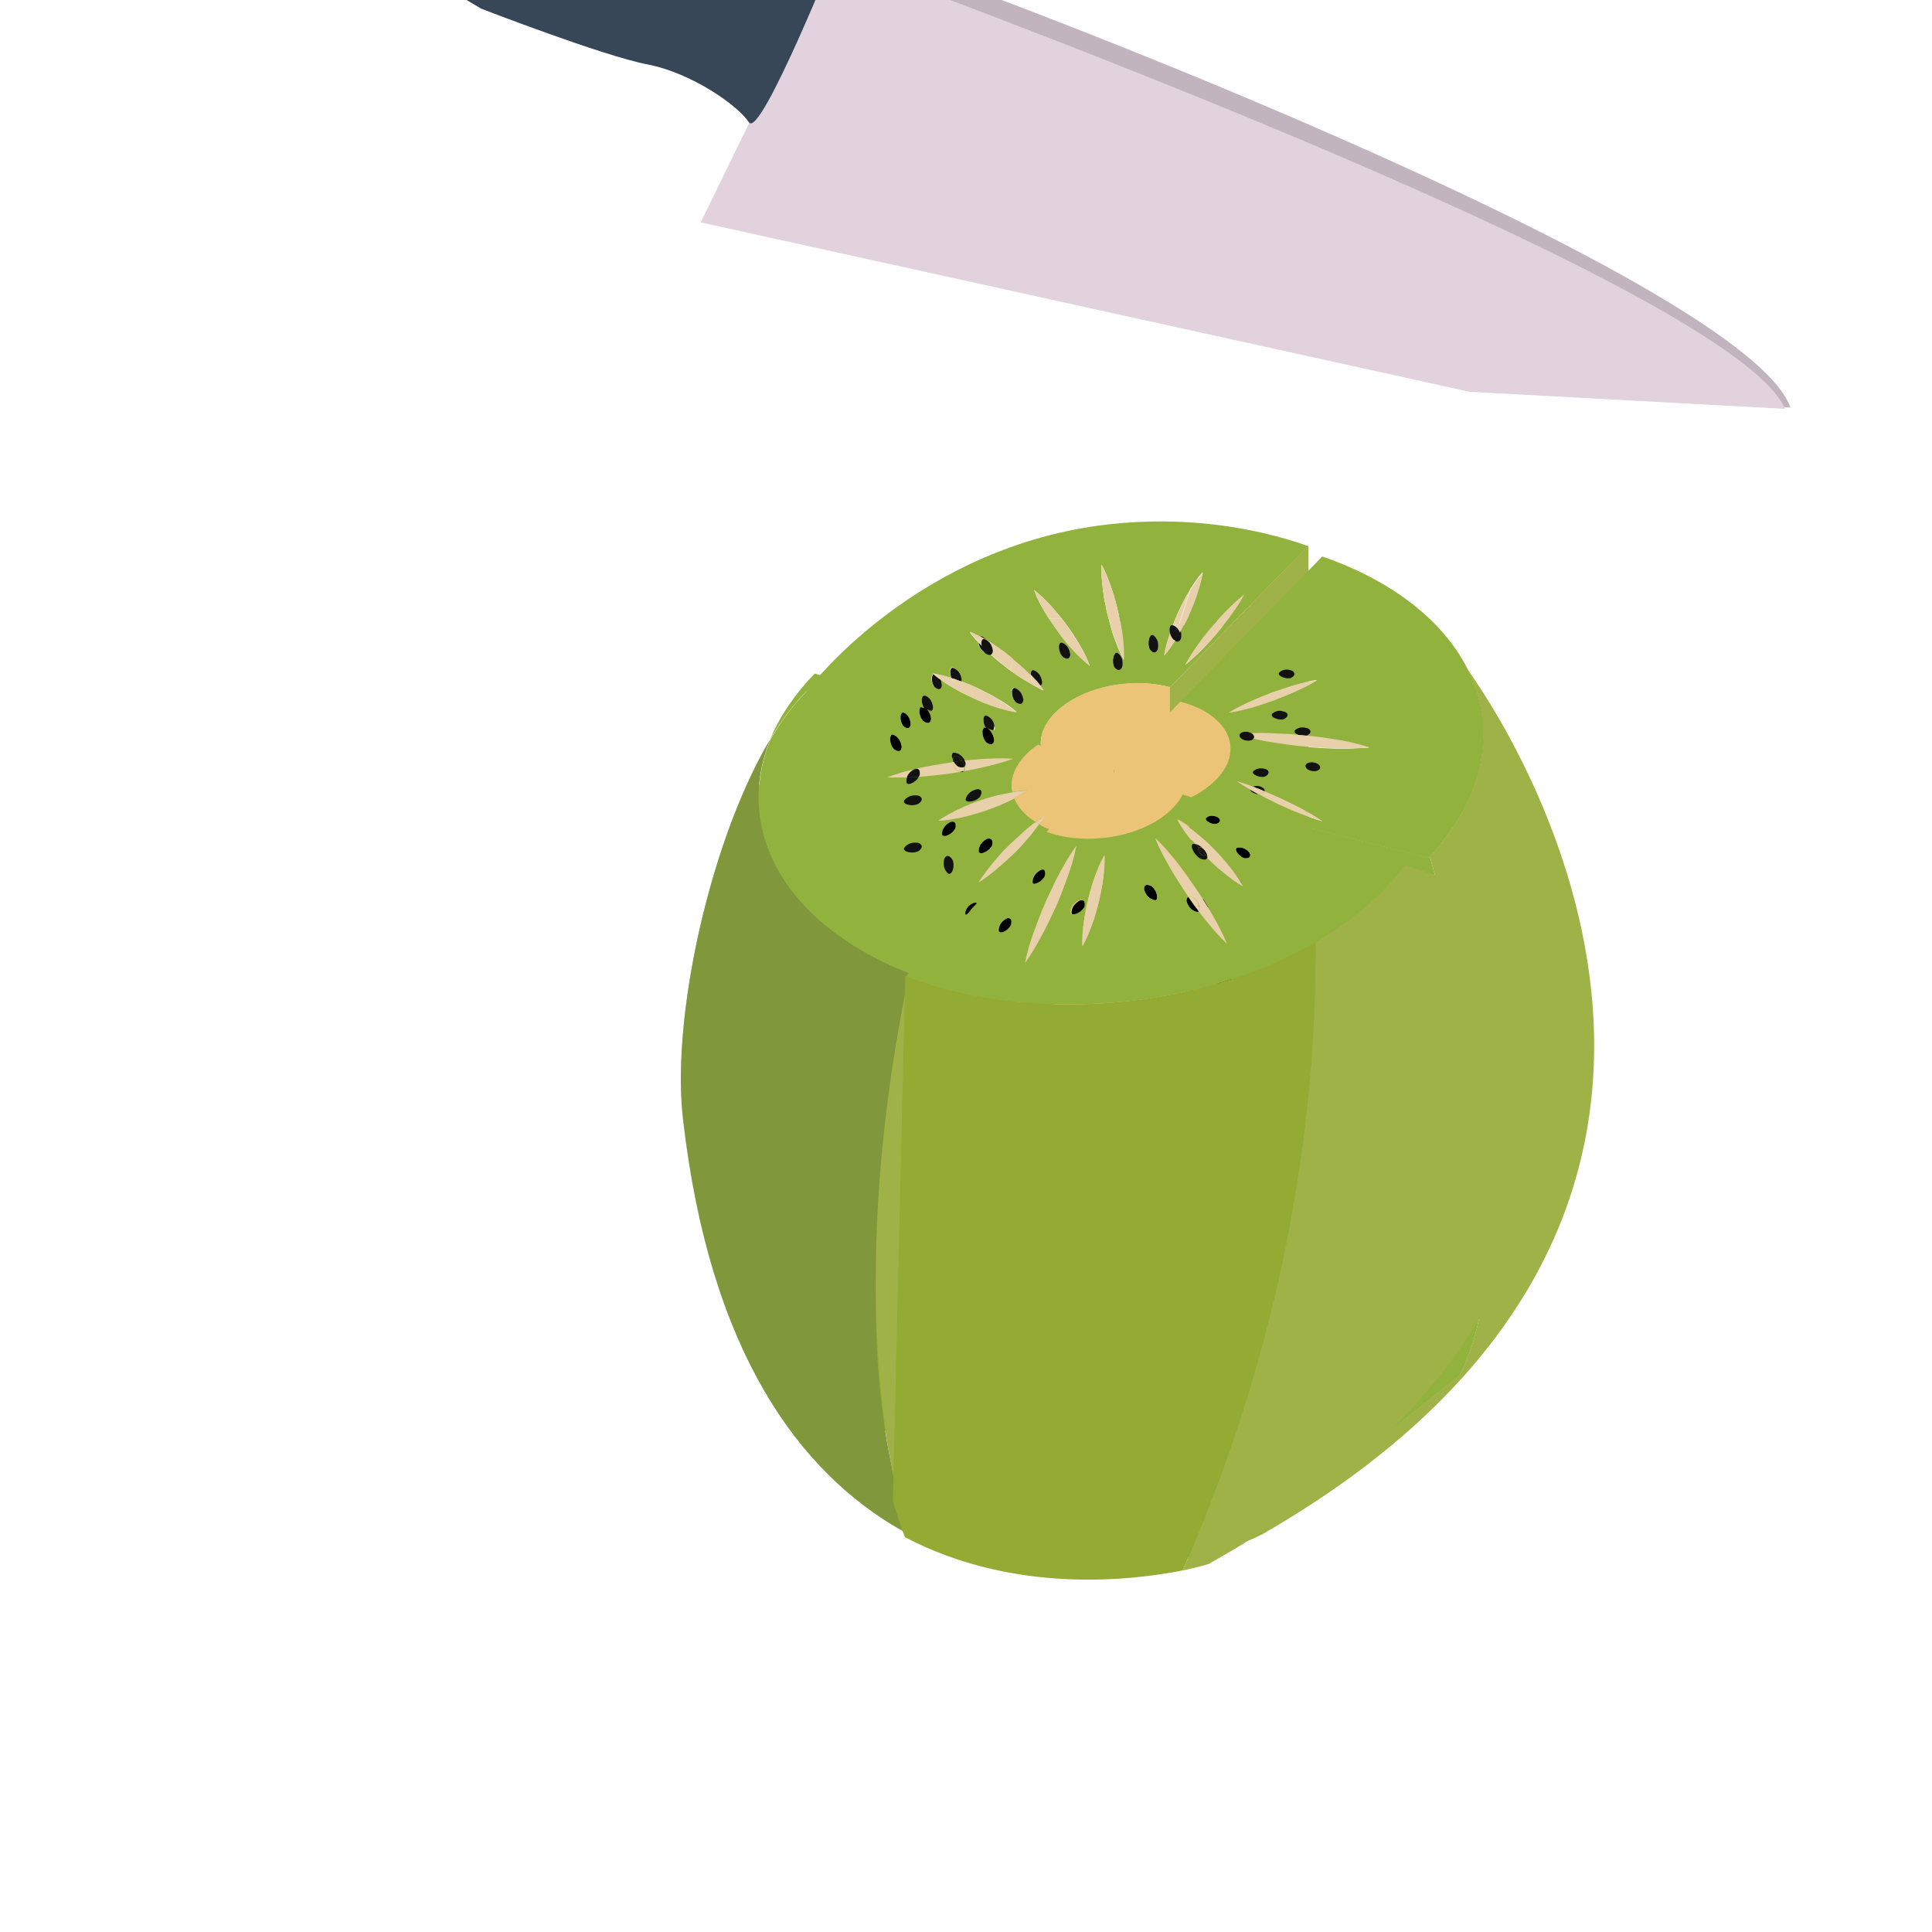 <svg version="1.1" id="el_JRIzQlWUr1" xmlns="http://www.w3.org/2000/svg" xmlns:xlink="http://www.w3.org/1999/xlink" x="0px" y="0px" viewBox="0 0 576 576" style="enable-background:new 0 0 576 576;" xml:space="preserve"><style>@-webkit-keyframes kf_el_hyf1dr5xAzE_an_OmhLFOwIp{37.78%{-webkit-transform: translate(266.2px, 229.7px) translate(-266.2px, -229.7px) translate(0px, 0px);transform: translate(266.2px, 229.7px) translate(-266.2px, -229.7px) translate(0px, 0px);}52.22%{-webkit-transform: translate(266.2px, 229.7px) translate(-266.2px, -229.7px) translate(100px, 0px);transform: translate(266.2px, 229.7px) translate(-266.2px, -229.7px) translate(100px, 0px);}0%{-webkit-transform: translate(266.2px, 229.7px) translate(-266.2px, -229.7px) translate(0px, 0px);transform: translate(266.2px, 229.7px) translate(-266.2px, -229.7px) translate(0px, 0px);}100%{-webkit-transform: translate(266.2px, 229.7px) translate(-266.2px, -229.7px) translate(100px, 0px);transform: translate(266.2px, 229.7px) translate(-266.2px, -229.7px) translate(100px, 0px);}}@keyframes kf_el_hyf1dr5xAzE_an_OmhLFOwIp{37.78%{-webkit-transform: translate(266.2px, 229.7px) translate(-266.2px, -229.7px) translate(0px, 0px);transform: translate(266.2px, 229.7px) translate(-266.2px, -229.7px) translate(0px, 0px);}52.22%{-webkit-transform: translate(266.2px, 229.7px) translate(-266.2px, -229.7px) translate(100px, 0px);transform: translate(266.2px, 229.7px) translate(-266.2px, -229.7px) translate(100px, 0px);}0%{-webkit-transform: translate(266.2px, 229.7px) translate(-266.2px, -229.7px) translate(0px, 0px);transform: translate(266.2px, 229.7px) translate(-266.2px, -229.7px) translate(0px, 0px);}100%{-webkit-transform: translate(266.2px, 229.7px) translate(-266.2px, -229.7px) translate(100px, 0px);transform: translate(266.2px, 229.7px) translate(-266.2px, -229.7px) translate(100px, 0px);}}@-webkit-keyframes kf_el_hyf1dr5xAzE_an_7WMSJMMiU{37.78%{-webkit-transform: translate(266.2px, 229.7px) rotate(0deg) translate(-266.2px, -229.7px);transform: translate(266.2px, 229.7px) rotate(0deg) translate(-266.2px, -229.7px);}52.22%{-webkit-transform: translate(266.2px, 229.7px) rotate(30deg) translate(-266.2px, -229.7px);transform: translate(266.2px, 229.7px) rotate(30deg) translate(-266.2px, -229.7px);}0%{-webkit-transform: translate(266.2px, 229.7px) rotate(0deg) translate(-266.2px, -229.7px);transform: translate(266.2px, 229.7px) rotate(0deg) translate(-266.2px, -229.7px);}100%{-webkit-transform: translate(266.2px, 229.7px) rotate(30deg) translate(-266.2px, -229.7px);transform: translate(266.2px, 229.7px) rotate(30deg) translate(-266.2px, -229.7px);}}@keyframes kf_el_hyf1dr5xAzE_an_7WMSJMMiU{37.78%{-webkit-transform: translate(266.2px, 229.7px) rotate(0deg) translate(-266.2px, -229.7px);transform: translate(266.2px, 229.7px) rotate(0deg) translate(-266.2px, -229.7px);}52.22%{-webkit-transform: translate(266.2px, 229.7px) rotate(30deg) translate(-266.2px, -229.7px);transform: translate(266.2px, 229.7px) rotate(30deg) translate(-266.2px, -229.7px);}0%{-webkit-transform: translate(266.2px, 229.7px) rotate(0deg) translate(-266.2px, -229.7px);transform: translate(266.2px, 229.7px) rotate(0deg) translate(-266.2px, -229.7px);}100%{-webkit-transform: translate(266.2px, 229.7px) rotate(30deg) translate(-266.2px, -229.7px);transform: translate(266.2px, 229.7px) rotate(30deg) translate(-266.2px, -229.7px);}}@-webkit-keyframes kf_el_p9BAFi0VDE_an_MGOPru6r2{36.67%{-webkit-transform: translate(215.2px, 155.457px) rotate(0deg) translate(-215.2px, -155.457px);transform: translate(215.2px, 155.457px) rotate(0deg) translate(-215.2px, -155.457px);}44.44%{-webkit-transform: translate(215.2px, 155.457px) rotate(-20deg) translate(-215.2px, -155.457px);transform: translate(215.2px, 155.457px) rotate(-20deg) translate(-215.2px, -155.457px);}0%{-webkit-transform: translate(215.2px, 155.457px) rotate(0deg) translate(-215.2px, -155.457px);transform: translate(215.2px, 155.457px) rotate(0deg) translate(-215.2px, -155.457px);}100%{-webkit-transform: translate(215.2px, 155.457px) rotate(-20deg) translate(-215.2px, -155.457px);transform: translate(215.2px, 155.457px) rotate(-20deg) translate(-215.2px, -155.457px);}}@keyframes kf_el_p9BAFi0VDE_an_MGOPru6r2{36.67%{-webkit-transform: translate(215.2px, 155.457px) rotate(0deg) translate(-215.2px, -155.457px);transform: translate(215.2px, 155.457px) rotate(0deg) translate(-215.2px, -155.457px);}44.44%{-webkit-transform: translate(215.2px, 155.457px) rotate(-20deg) translate(-215.2px, -155.457px);transform: translate(215.2px, 155.457px) rotate(-20deg) translate(-215.2px, -155.457px);}0%{-webkit-transform: translate(215.2px, 155.457px) rotate(0deg) translate(-215.2px, -155.457px);transform: translate(215.2px, 155.457px) rotate(0deg) translate(-215.2px, -155.457px);}100%{-webkit-transform: translate(215.2px, 155.457px) rotate(-20deg) translate(-215.2px, -155.457px);transform: translate(215.2px, 155.457px) rotate(-20deg) translate(-215.2px, -155.457px);}}@-webkit-keyframes kf_el_p9BAFi0VDE_an_VkvccDXUC{36.67%{-webkit-transform: translate(215.2px, 155.457px) scale(1, 1) translate(-215.2px, -155.457px);transform: translate(215.2px, 155.457px) scale(1, 1) translate(-215.2px, -155.457px);}44.44%{-webkit-transform: translate(215.2px, 155.457px) scale(0.8, 0.8) translate(-215.2px, -155.457px);transform: translate(215.2px, 155.457px) scale(0.8, 0.8) translate(-215.2px, -155.457px);}0%{-webkit-transform: translate(215.2px, 155.457px) scale(1, 1) translate(-215.2px, -155.457px);transform: translate(215.2px, 155.457px) scale(1, 1) translate(-215.2px, -155.457px);}100%{-webkit-transform: translate(215.2px, 155.457px) scale(0.8, 0.8) translate(-215.2px, -155.457px);transform: translate(215.2px, 155.457px) scale(0.8, 0.8) translate(-215.2px, -155.457px);}}@keyframes kf_el_p9BAFi0VDE_an_VkvccDXUC{36.67%{-webkit-transform: translate(215.2px, 155.457px) scale(1, 1) translate(-215.2px, -155.457px);transform: translate(215.2px, 155.457px) scale(1, 1) translate(-215.2px, -155.457px);}44.44%{-webkit-transform: translate(215.2px, 155.457px) scale(0.8, 0.8) translate(-215.2px, -155.457px);transform: translate(215.2px, 155.457px) scale(0.8, 0.8) translate(-215.2px, -155.457px);}0%{-webkit-transform: translate(215.2px, 155.457px) scale(1, 1) translate(-215.2px, -155.457px);transform: translate(215.2px, 155.457px) scale(1, 1) translate(-215.2px, -155.457px);}100%{-webkit-transform: translate(215.2px, 155.457px) scale(0.8, 0.8) translate(-215.2px, -155.457px);transform: translate(215.2px, 155.457px) scale(0.8, 0.8) translate(-215.2px, -155.457px);}}@-webkit-keyframes kf_el_-JO097t8pHF_an_-3rsUJxx7{28.89%{-webkit-transform: translate(202.985px, 200.8px) rotate(0deg) translate(-202.985px, -200.8px);transform: translate(202.985px, 200.8px) rotate(0deg) translate(-202.985px, -200.8px);}52.22%{-webkit-transform: translate(202.985px, 200.8px) rotate(-30deg) translate(-202.985px, -200.8px);transform: translate(202.985px, 200.8px) rotate(-30deg) translate(-202.985px, -200.8px);}0%{-webkit-transform: translate(202.985px, 200.8px) rotate(0deg) translate(-202.985px, -200.8px);transform: translate(202.985px, 200.8px) rotate(0deg) translate(-202.985px, -200.8px);}100%{-webkit-transform: translate(202.985px, 200.8px) rotate(-30deg) translate(-202.985px, -200.8px);transform: translate(202.985px, 200.8px) rotate(-30deg) translate(-202.985px, -200.8px);}}@keyframes kf_el_-JO097t8pHF_an_-3rsUJxx7{28.89%{-webkit-transform: translate(202.985px, 200.8px) rotate(0deg) translate(-202.985px, -200.8px);transform: translate(202.985px, 200.8px) rotate(0deg) translate(-202.985px, -200.8px);}52.22%{-webkit-transform: translate(202.985px, 200.8px) rotate(-30deg) translate(-202.985px, -200.8px);transform: translate(202.985px, 200.8px) rotate(-30deg) translate(-202.985px, -200.8px);}0%{-webkit-transform: translate(202.985px, 200.8px) rotate(0deg) translate(-202.985px, -200.8px);transform: translate(202.985px, 200.8px) rotate(0deg) translate(-202.985px, -200.8px);}100%{-webkit-transform: translate(202.985px, 200.8px) rotate(-30deg) translate(-202.985px, -200.8px);transform: translate(202.985px, 200.8px) rotate(-30deg) translate(-202.985px, -200.8px);}}@-webkit-keyframes kf_el_-JO097t8pHF_an_3FCm_Utt1{28.89%{-webkit-transform: translate(202.985px, 200.8px) translate(-202.985px, -200.8px) translate(0px, 0px);transform: translate(202.985px, 200.8px) translate(-202.985px, -200.8px) translate(0px, 0px);}52.22%{-webkit-transform: translate(202.985px, 200.8px) translate(-202.985px, -200.8px) translate(-100px, 60px);transform: translate(202.985px, 200.8px) translate(-202.985px, -200.8px) translate(-100px, 60px);}0%{-webkit-transform: translate(202.985px, 200.8px) translate(-202.985px, -200.8px) translate(0px, 0px);transform: translate(202.985px, 200.8px) translate(-202.985px, -200.8px) translate(0px, 0px);}100%{-webkit-transform: translate(202.985px, 200.8px) translate(-202.985px, -200.8px) translate(-100px, 60px);transform: translate(202.985px, 200.8px) translate(-202.985px, -200.8px) translate(-100px, 60px);}}@keyframes kf_el_-JO097t8pHF_an_3FCm_Utt1{28.89%{-webkit-transform: translate(202.985px, 200.8px) translate(-202.985px, -200.8px) translate(0px, 0px);transform: translate(202.985px, 200.8px) translate(-202.985px, -200.8px) translate(0px, 0px);}52.22%{-webkit-transform: translate(202.985px, 200.8px) translate(-202.985px, -200.8px) translate(-100px, 60px);transform: translate(202.985px, 200.8px) translate(-202.985px, -200.8px) translate(-100px, 60px);}0%{-webkit-transform: translate(202.985px, 200.8px) translate(-202.985px, -200.8px) translate(0px, 0px);transform: translate(202.985px, 200.8px) translate(-202.985px, -200.8px) translate(0px, 0px);}100%{-webkit-transform: translate(202.985px, 200.8px) translate(-202.985px, -200.8px) translate(-100px, 60px);transform: translate(202.985px, 200.8px) translate(-202.985px, -200.8px) translate(-100px, 60px);}}@-webkit-keyframes kf_el_hJT08_iaI5t_an__J-_dIC90{18.89%{-webkit-transform: translate(319.7px, 165.9px) translate(-319.7px, -165.9px) translate(0px, 0px);transform: translate(319.7px, 165.9px) translate(-319.7px, -165.9px) translate(0px, 0px);}43.33%{-webkit-transform: translate(319.7px, 165.9px) translate(-319.7px, -165.9px) translate(50px, -20px);transform: translate(319.7px, 165.9px) translate(-319.7px, -165.9px) translate(50px, -20px);}0%{-webkit-transform: translate(319.7px, 165.9px) translate(-319.7px, -165.9px) translate(0px, 0px);transform: translate(319.7px, 165.9px) translate(-319.7px, -165.9px) translate(0px, 0px);}100%{-webkit-transform: translate(319.7px, 165.9px) translate(-319.7px, -165.9px) translate(50px, -20px);transform: translate(319.7px, 165.9px) translate(-319.7px, -165.9px) translate(50px, -20px);}}@keyframes kf_el_hJT08_iaI5t_an__J-_dIC90{18.89%{-webkit-transform: translate(319.7px, 165.9px) translate(-319.7px, -165.9px) translate(0px, 0px);transform: translate(319.7px, 165.9px) translate(-319.7px, -165.9px) translate(0px, 0px);}43.33%{-webkit-transform: translate(319.7px, 165.9px) translate(-319.7px, -165.9px) translate(50px, -20px);transform: translate(319.7px, 165.9px) translate(-319.7px, -165.9px) translate(50px, -20px);}0%{-webkit-transform: translate(319.7px, 165.9px) translate(-319.7px, -165.9px) translate(0px, 0px);transform: translate(319.7px, 165.9px) translate(-319.7px, -165.9px) translate(0px, 0px);}100%{-webkit-transform: translate(319.7px, 165.9px) translate(-319.7px, -165.9px) translate(50px, -20px);transform: translate(319.7px, 165.9px) translate(-319.7px, -165.9px) translate(50px, -20px);}}@-webkit-keyframes kf_el_hJT08_iaI5t_an_oSPsz-ckE{18.89%{-webkit-transform: translate(319.7px, 165.9px) rotate(0deg) translate(-319.7px, -165.9px);transform: translate(319.7px, 165.9px) rotate(0deg) translate(-319.7px, -165.9px);}43.33%{-webkit-transform: translate(319.7px, 165.9px) rotate(20deg) translate(-319.7px, -165.9px);transform: translate(319.7px, 165.9px) rotate(20deg) translate(-319.7px, -165.9px);}0%{-webkit-transform: translate(319.7px, 165.9px) rotate(0deg) translate(-319.7px, -165.9px);transform: translate(319.7px, 165.9px) rotate(0deg) translate(-319.7px, -165.9px);}100%{-webkit-transform: translate(319.7px, 165.9px) rotate(20deg) translate(-319.7px, -165.9px);transform: translate(319.7px, 165.9px) rotate(20deg) translate(-319.7px, -165.9px);}}@keyframes kf_el_hJT08_iaI5t_an_oSPsz-ckE{18.89%{-webkit-transform: translate(319.7px, 165.9px) rotate(0deg) translate(-319.7px, -165.9px);transform: translate(319.7px, 165.9px) rotate(0deg) translate(-319.7px, -165.9px);}43.33%{-webkit-transform: translate(319.7px, 165.9px) rotate(20deg) translate(-319.7px, -165.9px);transform: translate(319.7px, 165.9px) rotate(20deg) translate(-319.7px, -165.9px);}0%{-webkit-transform: translate(319.7px, 165.9px) rotate(0deg) translate(-319.7px, -165.9px);transform: translate(319.7px, 165.9px) rotate(0deg) translate(-319.7px, -165.9px);}100%{-webkit-transform: translate(319.7px, 165.9px) rotate(20deg) translate(-319.7px, -165.9px);transform: translate(319.7px, 165.9px) rotate(20deg) translate(-319.7px, -165.9px);}}@-webkit-keyframes kf_el_h__Y4bO85UA_an_8e-Cle4yT{0%{-webkit-transform: translate(31.809px, 110.351px) translate(-31.809px, -110.351px) translate(0px, -200px);transform: translate(31.809px, 110.351px) translate(-31.809px, -110.351px) translate(0px, -200px);}23.33%{-webkit-transform: translate(31.809px, 110.351px) translate(-31.809px, -110.351px) translate(0px, 500px);transform: translate(31.809px, 110.351px) translate(-31.809px, -110.351px) translate(0px, 500px);}100%{-webkit-transform: translate(31.809px, 110.351px) translate(-31.809px, -110.351px) translate(0px, 500px);transform: translate(31.809px, 110.351px) translate(-31.809px, -110.351px) translate(0px, 500px);}}@keyframes kf_el_h__Y4bO85UA_an_8e-Cle4yT{0%{-webkit-transform: translate(31.809px, 110.351px) translate(-31.809px, -110.351px) translate(0px, -200px);transform: translate(31.809px, 110.351px) translate(-31.809px, -110.351px) translate(0px, -200px);}23.33%{-webkit-transform: translate(31.809px, 110.351px) translate(-31.809px, -110.351px) translate(0px, 500px);transform: translate(31.809px, 110.351px) translate(-31.809px, -110.351px) translate(0px, 500px);}100%{-webkit-transform: translate(31.809px, 110.351px) translate(-31.809px, -110.351px) translate(0px, 500px);transform: translate(31.809px, 110.351px) translate(-31.809px, -110.351px) translate(0px, 500px);}}#el_JRIzQlWUr1 *{-webkit-animation-duration: 3s;animation-duration: 3s;-webkit-animation-iteration-count: infinite;animation-iteration-count: infinite;-webkit-animation-timing-function: cubic-bezier(0, 0, 1, 1);animation-timing-function: cubic-bezier(0, 0, 1, 1);}#el_H4DV0BaQvX{fill: #E7D0AA;-webkit-transform: matrix(0.707, -0.707, 0.707, 0.707, -23.528, 309.112);transform: matrix(0.707, -0.707, 0.707, 0.707, -23.528, 309.112);}#el_956BS3uy6s{fill: #131213;}#el_YbjdF-N-En{fill: #131213;}#el_9OVYa-OTI2{fill: #131213;}#el_qDCEQxBQKp{fill: #131213;}#el_SgGzadKTly{fill: #80973B;}#el_V-Md1uRzI2{fill: #80973B;}#el_OJEGxDisH4{fill: #91B23D;}#el_fttRbZ6ImP{fill: #131213;}#el_rebNcDRqwT{fill: #131213;}#el_C5O6IgAL-q{fill: #131213;}#el_z62ihzAsPYW{fill: #131213;}#el_fkTs14oEKFh{fill: #131213;}#el_3sxn-sXUO26{fill: #131213;}#el_xuY2MzIEt6W{fill: #131213;}#el_0Ipsxzegn8Y{fill: #131213;}#el_lQOPQQnmIs-{fill: #131213;}#el_LdSx04xIoWm{fill: #131213;}#el_wWcRVngwN8j{fill: #131213;}#el_68EniKd09nZ{fill: #131213;}#el_lxVaghZ7Ua4{fill: #131213;}#el_QMLO7btxIKa{fill: #EBC478;}#el_2TWgvSGt71-{fill: #EBC478;}#el_g4ELRskk0XB{fill: #EBC478;}#el_1jiQTglgsF1{fill: #EBC478;}#el_GkvqrQoop9H{fill: #EBC478;}#el_rQZBXyTGETQ{fill: #E7D0AA;}#el_NLmZ8G0OI7D{fill: #E7D0AA;}#el_0_cPovOe4lw{fill: #E7D0AA;}#el_6ydsRGxqwvq{fill: #E7D0AA;}#el_jOdyk8kb4S0{fill: #E7D0AA;}#el_m9gcXOoFHx_{fill: #E7D0AA;}#el_tHMVfLOgw4B{fill: #E7D0AA;}#el_yOjAct4iubR{fill: #E7D0AA;}#el_qjF81O3q0jg{fill: #E7D0AA;}#el_QQDQueARwto{fill: #E7D0AA;}#el_ANxDdyLkF7Y{fill: #E7D0AA;}#el_MUDPWe_tMue{fill: #E7D0AA;}#el_nRIiXzeYHJb{fill: #E7D0AA;}#el_6VJo3ygFtm7{fill: #E7D0AA;}#el_ur252mtWRZC{fill: #E7D0AA;}#el_Bi7Wb1XH0L2{fill: #E7D0AA;}#el_2q-aM-Ouw19{fill: #E7D0AA;}#el_7408jCVJMWP{fill: #E7D0AA;}#el_8d17zrwcUhQ{fill: #E7D0AA;}#el_4wXx2gVaKwU{fill: #E7D0AA;}#el_RrOBNNEIxiB{fill: #E7D0AA;}#el_82mT3c7TNr8{fill: #E7D0AA;}#el_vJPRkH22lz2{fill: #E7D0AA;}#el_aVcqro8p5Ub{fill: #E7D0AA;}#el_ocmk9hko9Lu{fill: #E7D0AA;}#el_Oy6ePHqow6N{fill: #131213;}#el_fTim4XT2U94{fill: #131213;}#el_zBUpkGC9BDK{fill: #131213;}#el_5FtODrwBO09{fill: #EBC478;}#el_bYTO2O0fzYp{fill: #91B23D;}#el__4_NewhZ7rv{fill: #131213;}#el_s0WwyFaUiAm{fill: #131213;}#el_5pLsB5wuOTk{fill: #9EB247;}#el_l-VwkTAn38w{fill: #EBC478;}#el_NJEmchjxA3g{fill: #EBC478;}#el_SNXt4aLx3nQ{fill: #EBC478;}#el_LLrMnp8-1MS{fill: #9EB247;}#el_kJ8_NQlr8l-{fill: #91B23D;}#el_8LhFXk3OBGC{fill: #91B23D;}#el_0EdtnVBv6aZ{fill: #91B23D;}#el_3AfUwBBf-c2{fill: #131213;}#el_wWa_6UjkXLn{fill: #131213;}#el_5Xf0x3qVLLz{fill: #131213;}#el_pP9m4uRLYal{fill: #131213;}#el_TcmIJS707Ae{fill: #131213;}#el_1mUhDOtj-1G{fill: #131213;}#el_mg_d-mVHBnK{fill: #91B23D;}#el_O0MbdmLJOVu{fill: #91B23D;}#el_1y0pd-hkfva{fill: #91B23D;}#el_wm8sBhzmXpt{fill: #91B23D;}#el_YIHnxlv2qUP{fill: #91B23D;}#el_tq6hGD8pa0R{fill: #EBC478;}#el_3Pe_nwhpYK8{fill: #E7D0AA;}#el_94ZOneFvQ-b{fill: #E7D0AA;}#el_L7Zuq3HBAc7{fill: #E7D0AA;}#el_LVFxYRIFHrT{fill: #E7D0AA;}#el_9HVDGPz12PO{fill: #E7D0AA;}#el_O9ti5lqu_aX{fill: #E7D0AA;}#el_5SEXCSlyPWa{fill: #131213;}#el__O0hyvS_Kto{fill: #131213;}#el_4NZK2EXomiI{fill: #131213;}#el_ePK28G0s44U{fill: #131213;}#el_NzBIL7YcFn7{fill: #131213;}#el_poUweyU5du0{fill: #131213;}#el_QHOuiUt9FGx{fill: #131213;}#el_Bua3L9gnc9h{fill: #131213;}#el_09EvWnJm-k2{fill: #131213;}#el_vDGWOlwLaO-{fill: #131213;}#el_67KDdmTUbYS{fill: #131213;}#el_weARNwcJKvu{fill: #131213;-webkit-transform: matrix(0.153, -0.988, 0.988, 0.153, 98.069, 553.258);transform: matrix(0.153, -0.988, 0.988, 0.153, 98.069, 553.258);}#el_VdhmMcuPRN_{fill: #131213;-webkit-transform: matrix(0.153, -0.988, 0.988, 0.153, 105.646, 580.416);transform: matrix(0.153, -0.988, 0.988, 0.153, 105.646, 580.416);}#el_-4UP7jng3ai{fill: #131213;}#el_VvtnaJuaMxo{fill: #AC7631;}#el_yXt7hueSF58{fill: #C1B4BE;}#el_q3ESMazyIWl{fill: #E2D2DD;}#el_kdSM5HGmU6e{fill: #374757;}#el_1QlBMp1mFMS{fill: none;}#el_UX0FriAjWnv{fill: none;}#el_8EjjWkoMLpY{fill: none;}#el_1-ytfHA3V72{fill: none;}#el_2DsRttyFkfS{fill: #93AA33;}#el_Mq_gK0zr9Wp{fill: #93AA33;}#el_r8fVN7EJTJY{fill: #80973B;}#el_rlSouNdR8nb{fill: #80973B;}#el_czd2dU3yFV3{fill: #80973B;}#el_qmDXOuGj4qj{fill: #91B23D;}#el_pg8RS8mLl1O{fill: #91B23D;}#el_S8yL36m5Gvw{fill: #91B23D;}#el_938oV5qKTP7{fill: #91B23D;}#el_-XMw1QhghnE{fill: #91B23D;}#el_efTfpgD0xNP{fill: #91B23D;}#el_e7LxBbvPA0e{fill: #91B23D;}#el_bdQ_njs9hOb{fill: #91B23D;}#el_8OGb0toQDQz{fill: #E7D0AA;}#el_1jVc3gBrtKw{fill: #E7D0AA;}#el_gsehmvnkjNH{fill: #E7D0AA;}#el_NgND9umGEcl{fill: #E7D0AA;}#el_mwOruFK7sNF{fill: #E7D0AA;}#el_UJCbN_FwYYN{fill: #E7D0AA;}#el_VMI1cJr0i8p{fill: #E7D0AA;}#el_tJzuvoOftCg{fill: #E7D0AA;}#el_Tme9edDsVyz{fill: #131213;}#el_CFW-zhN81tk{fill: #131213;}#el_9tQUaHsKgiB{fill: #131213;}#el_bow-qhILPES{fill: #131213;}#el_D_Y8oUNLInG{fill: #131213;}#el__EpNNW432YB{fill: #131213;}#el_En8wFgDssiO{fill: #131213;}#el_RmZyXqqluy9{fill: #131213;}#el_lzZHH60rDxK{fill: #131213;}#el_g8i_lZATkav{fill: #131213;}#el_qIqo5eoQW2n{fill: #131213;}#el_q59-KYIOvIO{fill: #9EB247;}#el_vynrhcQINY0{fill: #EBC478;}#el_Cj94PzCzVy_{fill: #E7D0AA;}#el_mOph4wxAoAo{fill: #E7D0AA;}#el_jMdYWzPp7Ho{fill: #E7D0AA;}#el_HiI2aVbJH8A{fill: #E7D0AA;}#el_hGyWRz5uW4o{fill: #E7D0AA;}#el_crhl107ibTg{fill: #9EB247;}#el_kN9_16IsC2B{fill: #93AA33;}#el_EvXURtiI1Cw{fill: #EBC478;}#el_OD-ih4ZqwXE{fill: #91B23D;}#el_FBbGC6UR3VB{fill: #E7D0AA;}#el_mSN5lJA_HE_{fill: #E7D0AA;}#el_8zzGrgEHK33{fill: #E7D0AA;}#el_11R2VtsAcDq{fill: #E7D0AA;}#el_AfYbfxcSwDh{fill: #E7D0AA;}#el_4kjBkDCzDlg{fill: #E7D0AA;}#el_ozu40AOc09n{fill: #131213;}#el_4aidYgtBWik{fill: #131213;}#el_V_Hcl90t1fw{fill: #131213;}#el_basi6GXFRTh{fill: #131213;}#el_rxQnQJ0oT4s{fill: #131213;}#el_h__Y4bO85UA_an_8e-Cle4yT{-webkit-animation-fill-mode: backwards;animation-fill-mode: backwards;-webkit-transform: translate(31.809px, 110.351px) translate(-31.809px, -110.351px) translate(0px, -200px);transform: translate(31.809px, 110.351px) translate(-31.809px, -110.351px) translate(0px, -200px);-webkit-animation-name: kf_el_h__Y4bO85UA_an_8e-Cle4yT;animation-name: kf_el_h__Y4bO85UA_an_8e-Cle4yT;-webkit-animation-timing-function: cubic-bezier(0, 0, 1, 1);animation-timing-function: cubic-bezier(0, 0, 1, 1);}#el_hJT08_iaI5t_an_oSPsz-ckE{-webkit-animation-fill-mode: backwards;animation-fill-mode: backwards;-webkit-transform: translate(319.7px, 165.9px) rotate(0deg) translate(-319.7px, -165.9px);transform: translate(319.7px, 165.9px) rotate(0deg) translate(-319.7px, -165.9px);-webkit-animation-name: kf_el_hJT08_iaI5t_an_oSPsz-ckE;animation-name: kf_el_hJT08_iaI5t_an_oSPsz-ckE;-webkit-animation-timing-function: cubic-bezier(0, 0, 1, 1);animation-timing-function: cubic-bezier(0, 0, 1, 1);}#el_hJT08_iaI5t_an__J-_dIC90{-webkit-animation-fill-mode: backwards;animation-fill-mode: backwards;-webkit-transform: translate(319.7px, 165.9px) translate(-319.7px, -165.9px) translate(0px, 0px);transform: translate(319.7px, 165.9px) translate(-319.7px, -165.9px) translate(0px, 0px);-webkit-animation-name: kf_el_hJT08_iaI5t_an__J-_dIC90;animation-name: kf_el_hJT08_iaI5t_an__J-_dIC90;-webkit-animation-timing-function: cubic-bezier(0, 0, 1, 1);animation-timing-function: cubic-bezier(0, 0, 1, 1);}#el_-JO097t8pHF_an_3FCm_Utt1{-webkit-animation-fill-mode: backwards;animation-fill-mode: backwards;-webkit-transform: translate(202.985px, 200.8px) translate(-202.985px, -200.8px) translate(0px, 0px);transform: translate(202.985px, 200.8px) translate(-202.985px, -200.8px) translate(0px, 0px);-webkit-animation-name: kf_el_-JO097t8pHF_an_3FCm_Utt1;animation-name: kf_el_-JO097t8pHF_an_3FCm_Utt1;-webkit-animation-timing-function: cubic-bezier(0, 0, 1, 1);animation-timing-function: cubic-bezier(0, 0, 1, 1);}#el_-JO097t8pHF_an_-3rsUJxx7{-webkit-animation-fill-mode: backwards;animation-fill-mode: backwards;-webkit-transform: translate(202.985px, 200.8px) rotate(0deg) translate(-202.985px, -200.8px);transform: translate(202.985px, 200.8px) rotate(0deg) translate(-202.985px, -200.8px);-webkit-animation-name: kf_el_-JO097t8pHF_an_-3rsUJxx7;animation-name: kf_el_-JO097t8pHF_an_-3rsUJxx7;-webkit-animation-timing-function: cubic-bezier(0, 0, 1, 1);animation-timing-function: cubic-bezier(0, 0, 1, 1);}#el_p9BAFi0VDE_an_VkvccDXUC{-webkit-animation-fill-mode: backwards;animation-fill-mode: backwards;-webkit-transform: translate(215.2px, 155.457px) scale(1, 1) translate(-215.2px, -155.457px);transform: translate(215.2px, 155.457px) scale(1, 1) translate(-215.2px, -155.457px);-webkit-animation-name: kf_el_p9BAFi0VDE_an_VkvccDXUC;animation-name: kf_el_p9BAFi0VDE_an_VkvccDXUC;-webkit-animation-timing-function: cubic-bezier(0, 0, 1, 1);animation-timing-function: cubic-bezier(0, 0, 1, 1);}#el_p9BAFi0VDE_an_MGOPru6r2{-webkit-animation-fill-mode: backwards;animation-fill-mode: backwards;-webkit-transform: translate(215.2px, 155.457px) rotate(0deg) translate(-215.2px, -155.457px);transform: translate(215.2px, 155.457px) rotate(0deg) translate(-215.2px, -155.457px);-webkit-animation-name: kf_el_p9BAFi0VDE_an_MGOPru6r2;animation-name: kf_el_p9BAFi0VDE_an_MGOPru6r2;-webkit-animation-timing-function: cubic-bezier(0, 0, 1, 1);animation-timing-function: cubic-bezier(0, 0, 1, 1);}#el_hyf1dr5xAzE_an_7WMSJMMiU{-webkit-animation-fill-mode: backwards;animation-fill-mode: backwards;-webkit-transform: translate(266.2px, 229.7px) rotate(0deg) translate(-266.2px, -229.7px);transform: translate(266.2px, 229.7px) rotate(0deg) translate(-266.2px, -229.7px);-webkit-animation-name: kf_el_hyf1dr5xAzE_an_7WMSJMMiU;animation-name: kf_el_hyf1dr5xAzE_an_7WMSJMMiU;-webkit-animation-timing-function: cubic-bezier(0, 0, 1, 1);animation-timing-function: cubic-bezier(0, 0, 1, 1);}#el_hyf1dr5xAzE_an_OmhLFOwIp{-webkit-animation-fill-mode: backwards;animation-fill-mode: backwards;-webkit-transform: translate(266.2px, 229.7px) translate(-266.2px, -229.7px) translate(0px, 0px);transform: translate(266.2px, 229.7px) translate(-266.2px, -229.7px) translate(0px, 0px);-webkit-animation-name: kf_el_hyf1dr5xAzE_an_OmhLFOwIp;animation-name: kf_el_hyf1dr5xAzE_an_OmhLFOwIp;-webkit-animation-timing-function: cubic-bezier(0, 0, 1, 1);animation-timing-function: cubic-bezier(0, 0, 1, 1);}</style>

<g id="el_p9BAFi0VDE_an_MGOPru6r2" data-animator-group="true" data-animator-type="1"><g id="el_p9BAFi0VDE_an_VkvccDXUC" data-animator-group="true" data-animator-type="2"><g id="el_p9BAFi0VDE">
	<g id="el_JBT9ivwMzO">
		
			<rect x="336.8" y="178.2" width="49.1" height="9.6" id="el_H4DV0BaQvX"/>
		<rect x="279.2" y="222.1" width="31.4" height="202.2" id="el_956BS3uy6s"/>
		<path d="M361.2,180.8c0,0,2,1.1,1.5,4.2c0,0-0.7,2.1-2.4,0.1c0,0-0.9-1.5-0.1-3.5&#10;&#9;&#9;&#9;C360.2,181.6,360.6,180.6,361.2,180.8z" id="el_YbjdF-N-En"/>
		<path d="M328,178c0,0,2,1.1,1.5,4.2c0,0-0.7,2.1-2.4,0.1c0,0-0.9-1.5-0.1-3.5C327,178.8,327.4,177.8,328,178z" id="el_9OVYa-OTI2"/>
		<path d="M339,171.8c0,0,1.8,1.2,1,4c0,0-0.8,1.9-2.2-0.1c0,0-0.7-1.4,0.2-3.2C338.1,172.4,338.5,171.5,339,171.8z" id="el_qDCEQxBQKp"/>
		<path d="M317,316.9c-0.4-4.7-0.5-9.9-0.3-15.4c0,0.5,0,1,0,1.5c-0.1,4.4,0,8.5,0.3,12.4&#10;&#9;&#9;&#9;C316.9,316,317,316.4,317,316.9z" id="el_SgGzadKTly"/>
		<path d="M316.9,315.5c-0.3-3.9-0.4-8-0.3-12.4C316.6,307.2,316.7,311.3,316.9,315.5z" id="el_V-Md1uRzI2"/>
		<path d="M241.7,204.6c-14.7,17.8-26,55.9-26.5,96.9c0,0.5,0,1,0,1.5c0,4.1,0.1,8.3,0.3,12.4c0,0.5,0.1,1,0.1,1.4&#10;&#9;&#9;&#9;c0.4,7.2,1.2,14.5,2.3,21.7c4.1,25.3,13.1,49.7,28.7,69.3c0.3,0.4,0.6,0.7,0.9,1.1c11,14.8,23.6,24.7,36.6,31.3&#10;&#9;&#9;&#9;c-0.1-0.2-0.1-0.3-0.2-0.5c1.5,0.9,3,1.7,4.4,2.5c10.3,5.5,20.1,8.8,29.1,10.6v-12.1c-4.5-1.2-7.1-2.4-7.1-2.4V384l0,0&#10;&#9;&#9;&#9;c0,0-2.2,0.8-4.1-1.7c0,0-1.1-1.9,1.5-1.8c0,0,1.6,0.3,2.6,2.1v-40.2l0,0c0,0-2.2,0.8-4.1-1.7c0,0-1.1-1.9,1.5-1.8&#10;&#9;&#9;&#9;c0,0,1.6,0.3,2.6,2.1v-39.9l0,0c0,0-2.2,0.8-4.1-1.7c0,0-1.1-1.9,1.5-1.8c0,0,1.6,0.3,2.6,2.1v-35.6c0,0-0.1,0-0.1,0.1&#10;&#9;&#9;&#9;c0,0-0.9,0.2-1.2-0.2c0,0,0,0-0.1-0.1c0,0-0.3-1.7,1.4-3.1v-1.2l0,0c0,0-2.2,0.8-4.1-1.7c0,0-1.1-1.9,1.5-1.8c0,0,1.6,0.3,2.6,2.1&#10;&#9;&#9;&#9;v-35.5c0-0.2,0-0.3,0-0.5c-0.2-3.9,1.9-7.8,5.9-11.1c4.7-3.9,11.7-6.5,19.1-7.2c4.7-0.5,9.3-0.1,13.5,1l16.9-17.3l19-19.4l5.3-5.4&#10;&#9;&#9;&#9;c-17.1-6-37.6-8.9-59.2-6.5C273.8,162.6,241.7,204.6,241.7,204.6z M276,211.7c0,0-1.3-1.1-1.2-3.3c0,0,0.1-1,0.7-1&#10;&#9;&#9;&#9;c0,0,2.3,0.4,2.7,3.5C278.2,210.9,278.3,213.1,276,211.7z M283.9,204.9c-1.2-0.7-2.4-1.5-3.6-2.4c0.2,0.5,0.4,1.1,0.4,1.8&#10;&#9;&#9;&#9;c0,0-0.2,2-2.1,0.5c0,0-1.1-1.1-0.8-3.1c0,0,0.1-0.7,0.5-0.8l-0.1-0.1c0.1,0,0.2,0,0.3,0h0.1c0,0,0.1,0,0.1,0.1&#10;&#9;&#9;&#9;c1.7,0.3,3.3,0.7,4.9,1.2c-0.2-0.5-0.4-1.2-0.4-2.1c0,0,0.1-1,0.7-1c0,0,2.3,0.4,2.7,3.5c0,0,0,0.3-0.1,0.6c1.6,0.6,3.2,1.2,4.8,2&#10;&#9;&#9;&#9;c2.1,1,4.1,2,6.1,3.2c0.4,0.2,0.8,0.5,1.2,0.7c1.6,1,3.1,2,4.5,3.3c-1.8-0.3-3.5-0.7-5.1-1.2c-0.6-0.2-1.1-0.3-1.6-0.5&#10;&#9;&#9;&#9;c-2.2-0.7-4.3-1.6-6.4-2.6C287.9,207.1,285.9,206.1,283.9,204.9z M295.4,220.4c0.2-0.6,0.3-1.3,0.5-1.9l4.3,1.1L295.4,220.4z&#10;&#9;&#9;&#9; M300.4,268.2c0,0,0.9,0.6,0.6,1.1c0,0-1.4,1.8-4.4,0.7c0,0-2-1,0.4-2.3C297,267.7,298.5,267.1,300.4,268.2z M296.6,291&#10;&#9;&#9;&#9;c0,0,1.6-0.6,3.5,0.5c0,0,0.9,0.6,0.6,1.1c0,0-1.4,1.8-4.4,0.7C296.2,293.3,294.2,292.3,296.6,291z M300.4,309.8&#10;&#9;&#9;&#9;c0,0,0.9,0.6,0.6,1.1c0,0-1.4,1.8-4.4,0.7c0,0-2-1,0.4-2.3C297,309.3,298.5,308.7,300.4,309.8z M296.6,332.6c0,0,1.6-0.6,3.5,0.5&#10;&#9;&#9;&#9;c0,0,0.9,0.6,0.6,1.1c0,0-1.4,1.8-4.4,0.7C296.2,334.9,294.2,333.8,296.6,332.6z M300.4,351.3c0,0,0.9,0.6,0.6,1.1&#10;&#9;&#9;&#9;c0,0-1.4,1.8-4.4,0.7c0,0-2-1,0.4-2.3C297,350.8,298.5,350.2,300.4,351.3z M296.6,374.1c0,0,1.6-0.6,3.5,0.5c0,0,0.9,0.6,0.6,1.1&#10;&#9;&#9;&#9;c0,0-1.4,1.8-4.4,0.7C296.2,376.4,294.2,375.4,296.6,374.1z M297,392.4c0,0,1.6-0.6,3.5,0.5c0,0,0.9,0.6,0.6,1.1&#10;&#9;&#9;&#9;c0,0-1.4,1.8-4.4,0.7C296.6,394.7,294.6,393.7,297,392.4z M298.9,387.8c0,0-1.1-1.9,1.5-1.8c0,0,1.7,0.3,2.7,2.2&#10;&#9;&#9;&#9;c0,0,0.4,1-0.1,1.3C303,389.5,300.9,390.3,298.9,387.8z M301.5,361.6c0,0,1.6-0.6,3.5,0.5c0,0,0.9,0.6,0.6,1.1&#10;&#9;&#9;&#9;c0,0-1.4,1.8-4.4,0.7C301.1,363.9,299.1,362.8,301.5,361.6z M303,348c0,0-2.2,0.8-4.1-1.7c0,0-1.1-1.9,1.5-1.8&#10;&#9;&#9;&#9;c0,0,1.7,0.3,2.7,2.2C303.1,346.7,303.6,347.7,303,348z M301.5,320c0,0,1.6-0.6,3.5,0.5c0,0,0.9,0.6,0.6,1.1c0,0-1.4,1.8-4.4,0.7&#10;&#9;&#9;&#9;C301.1,322.3,299.1,321.3,301.5,320z M303,306.4c0,0-2.2,0.8-4.1-1.7c0,0-1.1-1.9,1.5-1.8c0,0,1.7,0.3,2.7,2.2&#10;&#9;&#9;&#9;C303.1,305.1,303.6,306.1,303,306.4z M301.5,278.5c0,0,1.6-0.6,3.5,0.5c0,0,0.9,0.6,0.6,1.1c0,0-1.4,1.8-4.4,0.7&#10;&#9;&#9;&#9;C301.1,280.8,299.1,279.7,301.5,278.5z M303,264.9c0,0-2.2,0.8-4.1-1.7c0,0-1.1-1.9,1.5-1.8c0,0,1.7,0.3,2.7,2.2&#10;&#9;&#9;&#9;C303.1,263.6,303.6,264.6,303,264.9z M302.8,209.3c0,0-1.3-1.1-1.2-3.3c0,0,0.1-1,0.7-1c0,0,2.3,0.4,2.7,3.5&#10;&#9;&#9;&#9;C305.1,208.6,305.1,210.8,302.8,209.3z M293.2,214.3c0,0,0.1-1,0.7-1c0,0,2,0.4,2.6,3.1c0,0.2,0.1,0.3,0.1,0.4s0,0.9-0.5,1.2&#10;&#9;&#9;&#9;c-0.3,0.2-0.9,0.2-1.7-0.4C294.4,217.6,293.1,216.5,293.2,214.3z M300.6,417.3c0,0-1.4,1.8-4.4,0.7c0,0-2-1,0.4-2.3&#10;&#9;&#9;&#9;c0,0,1.6-0.6,3.5,0.5C300,416.1,300.9,416.7,300.6,417.3z M301.5,403.1c0,0,1.6-0.6,3.5,0.5c0,0,0.9,0.6,0.6,1.1&#10;&#9;&#9;&#9;c0,0-1.4,1.8-4.4,0.7C301.1,405.4,299.1,404.4,301.5,403.1z M306,411.7c0,0-1.4,1.8-4.4,0.7c0,0-2-1,0.3-2.3c0,0,1.6-0.6,3.5,0.5&#10;&#9;&#9;&#9;C305.5,410.6,306.3,411.2,306,411.7z M308.1,399.5c0,0,0.5,1-0.1,1.3c0,0-2.2,0.8-4.1-1.7c0,0-1.1-1.9,1.5-1.8&#10;&#9;&#9;&#9;C305.4,397.3,307.1,397.6,308.1,399.5z M306,370.2c0,0-1.4,1.8-4.4,0.7c0,0-2-1,0.3-2.3c0,0,1.6-0.6,3.5,0.5&#10;&#9;&#9;&#9;C305.5,369,306.3,369.6,306,370.2z M308.1,358c0,0,0.5,1-0.1,1.3c0,0-2.2,0.8-4.1-1.7c0,0-1.1-1.9,1.5-1.8&#10;&#9;&#9;&#9;C305.4,355.7,307.1,356.1,308.1,358z M308,330.2c0,0-1.6,0.6-3.2-0.8c-0.7,0.3-1.8,0.4-3.1-0.1c0,0-2-1,0.3-2.3c0,0,0.9-0.3,2.1,0&#10;&#9;&#9;&#9;c0.3-0.2,0.7-0.2,1.3-0.2c0,0,1.7,0.3,2.7,2.2C308.1,329,308.6,329.9,308,330.2z M308.1,316.4c0,0,0.5,1-0.1,1.3&#10;&#9;&#9;&#9;c0,0-2.2,0.8-4.1-1.7c0,0-1.1-1.9,1.5-1.8C305.4,314.2,307.1,314.5,308.1,316.4z M308,288.7c0,0-1.6,0.6-3.2-0.8&#10;&#9;&#9;&#9;c-0.7,0.3-1.8,0.4-3.1-0.1c0,0-2-1,0.3-2.3c0,0,0.9-0.3,2.1,0c0.3-0.2,0.7-0.2,1.3-0.2c0,0,1.7,0.3,2.7,2.2&#10;&#9;&#9;&#9;C308.1,287.4,308.6,288.4,308,288.7z M308.1,274.9c0,0,0.5,1-0.1,1.3c0,0-2.2,0.8-4.1-1.7c0,0-1.1-1.9,1.5-1.8&#10;&#9;&#9;&#9;C305.4,272.6,307.1,273,308.1,274.9z M308,247.1c0,0-0.3,0.1-0.7,0.1c-0.8,0-2.2-0.2-3.4-1.8c0,0-1.1-1.9,1.5-1.8&#10;&#9;&#9;&#9;c0,0,1.7,0.3,2.7,2.2c0,0,0.1,0.2,0.1,0.4C308.3,246.6,308.3,247,308,247.1z M304.9,202.4c-1.3-0.8-2.5-1.6-3.7-2.5&#10;&#9;&#9;&#9;c-0.7-0.5-1.4-1-2.1-1.6c-1.7-1.3-3.3-2.7-4.8-4.2c-0.3,0.3-0.8,0.4-1.7-0.3c0,0-0.8-0.8-0.9-2.2c-0.9-1-1.8-2-2.6-3.2&#10;&#9;&#9;&#9;c1.1,0.4,2.1,1,3.1,1.5c0.1,0,0.2-0.1,0.3-0.1c0,0,0.7,0.2,1.3,1c0.5,0.3,1,0.6,1.6,1c2,1.3,3.9,2.6,5.7,4.1&#10;&#9;&#9;&#9;c0.3,0.3,0.7,0.6,1,0.9c1.5,1.2,2.9,2.4,4.3,3.8c0.3,0.3,0.5,0.6,0.8,0.8c0-0.1,0-0.2,0-0.4c0,0,0.1-1,0.7-1c0,0,2.3,0.4,2.7,3.5&#10;&#9;&#9;&#9;c0,0,0,0.8-0.5,1.1c0.3,0.4,0.6,0.8,1,1.3C308.9,204.8,306.9,203.6,304.9,202.4z M316.9,195.9c0,0-1.3-1.1-1.2-3.3&#10;&#9;&#9;&#9;c0,0,0.1-1.1,0.7-1c0,0,2.3,0.4,2.7,3.5C319.1,195.1,319.1,197.3,316.9,195.9z M319.7,193.6c-1.6-1.7-3.1-3.6-4.4-5.5&#10;&#9;&#9;&#9;c-0.9-1.2-1.7-2.5-2.6-3.7c-0.4-0.7-0.9-1.4-1.3-2.1c-1.2-2-2.3-4.1-3.1-6.4c1.9,1.5,3.6,3.2,5.2,4.9c1.1,1.2,2.1,2.5,3.1,3.7&#10;&#9;&#9;&#9;c0.4,0.6,0.9,1.1,1.3,1.7c1.4,1.9,2.7,3.8,3.9,5.9c1.2,2,2.3,4.1,3.1,6.4C323,197,321.3,195.3,319.7,193.6z M334.6,198.8&#10;&#9;&#9;&#9;c0,0-0.7,2.1-2.4,0.1c0,0-0.9-1.5-0.1-3.5c0,0,0.4-1,1-0.8C333.1,194.6,335.1,195.7,334.6,198.8z M335,196.7&#10;&#9;&#9;&#9;c-1.2-2.2-2.1-4.5-2.9-6.8c-0.6-1.6-1-3.2-1.4-4.8c-0.2-0.7-0.4-1.5-0.6-2.2c-0.6-2.4-1-4.7-1.3-7.2c-0.3-2.4-0.5-4.9-0.4-7.4&#10;&#9;&#9;&#9;c1.2,2.2,2.1,4.5,2.9,6.8s1.4,4.6,2,7c0.2,1,0.4,2.1,0.6,3.1c0.2,1.4,0.5,2.7,0.6,4.1C334.9,191.7,335.1,194.2,335,196.7z&#10;&#9;&#9;&#9; M345.2,193.5c0,0-0.7,2.1-2.4,0.1c0,0-0.9-1.4-0.1-3.5c0,0,0.4-1,1-0.8C343.7,189.3,345.7,190.4,345.2,193.5z M352.1,190.3&#10;&#9;&#9;&#9;c0,0-0.5,1.6-1.8,0.7c-0.3,0.4-0.6,0.9-0.9,1.3c-0.7,1.1-1.5,2.2-2.4,3.2c0.4-2.3,1-4.6,1.8-6.7c0.3-0.8,0.6-1.6,0.9-2.5&#10;&#9;&#9;&#9;c0.5-1.3,1-2.6,1.6-3.9c1-2.1,2-4.1,3.2-6.1c0.1-0.1,0.2-0.2,0.2-0.4c1.1-1.8,2.3-3.6,3.8-5.3c-0.4,2.4-1,4.6-1.8,6.7&#10;&#9;&#9;&#9;c-0.7,2.2-1.6,4.3-2.6,6.3c-0.4,0.9-0.9,1.9-1.4,2.8c-0.3,0.6-0.6,1.1-0.9,1.6C352.2,188.7,352.3,189.4,352.1,190.3z M367.3,183&#10;&#9;&#9;&#9;c-1,1.5-2.2,2.9-3.3,4.3c-0.3,0.4-0.6,0.7-0.9,1.1c-1.5,1.7-3,3.5-4.6,5.1s-3.3,3.2-5.1,4.7c1.1-2.1,2.3-4,3.7-5.9&#10;&#9;&#9;&#9;c1.3-1.8,2.6-3.5,4-5.2c0.1-0.1,0.1-0.1,0.2-0.2c0.3-0.4,0.7-0.8,1-1.2l0.1-0.1c1.1-1.3,2.3-2.6,3.5-3.8c1.6-1.6,3.3-3.2,5.1-4.6&#10;&#9;&#9;&#9;C369.9,179.3,368.6,181.2,367.3,183z" id="el_OJEGxDisH4"/>
		<path d="M345.2,193.5c0.6-3.1-1.5-4.2-1.5-4.2c-0.6-0.2-1,0.8-1,0.8c-0.7,2,0.1,3.5,0.1,3.5&#10;&#9;&#9;&#9;C344.5,195.7,345.2,193.5,345.2,193.5z" id="el_fttRbZ6ImP"/>
		<path d="M350.3,191c1.2,1,1.8-0.7,1.8-0.7c0.2-0.9,0.1-1.6-0.1-2.2c-0.3,0.6-0.6,1.1-0.9,1.7&#10;&#9;&#9;&#9;C350.9,190.2,350.6,190.6,350.3,191z" id="el_rebNcDRqwT"/>
		<path d="M334.6,198.8c0.6-3.1-1.5-4.2-1.5-4.2c-0.6-0.2-1,0.8-1,0.8c-0.7,2,0.1,3.5,0.1,3.5&#10;&#9;&#9;&#9;C333.9,200.9,334.6,198.8,334.6,198.8z" id="el_C5O6IgAL-q"/>
		<path d="M319.1,195.1c0,0,0,2.2-2.2,0.8c0,0-1.3-1.1-1.2-3.3c0,0,0.1-1.1,0.7-1C316.4,191.5,318.7,192,319.1,195.1z" id="el_z62ihzAsPYW"/>
		<path d="M305.1,208.6c0,0,0,2.2-2.2,0.8c0,0-1.3-1.1-1.2-3.3c0,0,0.1-1,0.7-1C302.3,205,304.6,205.4,305.1,208.6z" id="el_fkTs14oEKFh"/>
		<path d="M286.7,202.6c0,0,0,0.3-0.1,0.6c-0.5-0.2-1.1-0.4-1.6-0.6c-0.4-0.2-0.9-0.3-1.3-0.4c-0.2-0.5-0.4-1.2-0.4-2.1&#10;&#9;&#9;&#9;c0,0,0.1-1,0.7-1C284,199.1,286.3,199.5,286.7,202.6z" id="el_3sxn-sXUO26"/>
		<path d="M310.7,203.4c0,0,0,0.8-0.5,1.1c-0.9-1.2-1.9-2.2-2.9-3.3c0-0.1,0-0.2,0-0.4c0,0,0.1-1,0.7-1&#10;&#9;&#9;&#9;C308,199.8,310.3,200.2,310.7,203.4z" id="el_xuY2MzIEt6W"/>
		<path d="M296.5,216.4c-0.1,0.5-0.3,1.1-0.4,1.6c-0.3,0.2-0.9,0.2-1.7-0.4c0,0-1.3-1.1-1.2-3.3c0,0,0.1-1,0.7-1&#10;&#9;&#9;&#9;C293.9,213.3,296,213.7,296.5,216.4z" id="el_0Ipsxzegn8Y"/>
		<path d="M278.2,210.9c0,0,0,2.2-2.2,0.8c0,0-1.3-1.1-1.2-3.3c0,0,0.1-1,0.7-1C275.6,207.3,277.8,207.7,278.2,210.9z" id="el_lQOPQQnmIs-"/>
		<path d="M293.9,190.7c-0.5-0.3-1.1-0.6-1.6-0.9c0.1,0,0.2-0.1,0.3-0.1C292.5,189.7,293.3,189.9,293.9,190.7z" id="el_LdSx04xIoWm"/>
		<path d="M294.4,194.1c-0.3,0.3-0.8,0.4-1.7-0.3c0,0-0.8-0.8-0.9-2.2c0.7,0.7,1.4,1.5,2.1,2.2&#10;&#9;&#9;&#9;C294,193.8,294.2,193.9,294.4,194.1z" id="el_wWcRVngwN8j"/>
		<path d="M278.7,201c-0.1,0-0.2,0-0.2,0H278.7C278.6,200.9,278.6,200.9,278.7,201z" id="el_68EniKd09nZ"/>
		<path d="M280.8,204.4c0,0-0.2,2-2.1,0.5c0,0-1.1-1.1-0.8-3.1c0,0,0.1-0.7,0.5-0.8c0.6,0.6,1.3,1.1,2,1.6&#10;&#9;&#9;&#9;C280.6,203,280.7,203.6,280.8,204.4z" id="el_lxVaghZ7Ua4"/>
		<path d="M317.5,277.5v6.9c-2.4-0.2-4.8-0.4-7.1-0.7v-6.9C312.7,277.1,315.1,277.3,317.5,277.5z" id="el_QMLO7btxIKa"/>
		<path d="M317.5,236.9v17l-5.1,6.1c-0.5-0.2-1,0.1-1,0.1c-0.4,0.2-0.7,0.4-1,0.7v-1.2c0.5-0.3,0.1-1.3,0.1-1.3&#10;&#9;&#9;&#9;s0-0.1-0.1-0.1v-14L317.5,236.9z" id="el_2TWgvSGt71-"/>
		<path d="M317.5,253.9v23.6c-2.4-0.2-4.8-0.4-7.1-0.7v-12.7c1.9-0.7,2.5-2.2,2.5-2.2c0.2-1.2-0.1-1.7-0.5-1.8&#10;&#9;&#9;&#9;L317.5,253.9z" id="el_g4ELRskk0XB"/>
		<path d="M311.3,260.1c-0.4,0.2-0.7,0.4-1,0.7v1.7l2-2.4C311.9,259.8,311.3,260.1,311.3,260.1z" id="el_1jiQTglgsF1"/>
		<path d="M310.4,264.1c1.9-0.7,2.5-2.3,2.5-2.3c0.3-1.2-0.1-1.7-0.5-1.8l-2,2.4V264.1z" id="el_GkvqrQoop9H"/>
		<path d="M357.1,192.3c-1.3,1.9-2.6,3.8-3.7,5.9c1.8-1.4,3.5-3,5.1-4.6s3.1-3.3,4.6-5.1c0.3-0.4,0.6-0.7,0.9-1.1&#10;&#9;&#9;&#9;c-1-0.1-1.9-0.2-2.9-0.2C359.7,188.8,358.3,190.5,357.1,192.3z" id="el_rQZBXyTGETQ"/>
		<path d="M356.9,177.3c0.7-2.2,1.4-4.4,1.8-6.7c-1.5,1.7-2.7,3.5-3.8,5.3l-3.4,10.5c0.5,0,1,0.1,1.5,0.1&#10;&#9;&#9;&#9;c0.5-0.9,0.9-1.8,1.4-2.8C355.3,181.6,356.2,179.5,356.9,177.3z" id="el_NLmZ8G0OI7D"/>
		<path d="M350.6,186.1c0,0,0.1,0.1,0.3,0.2c0.2,0,0.3,0,0.5,0l3.4-10.5c-0.1,0.1-0.2,0.3-0.2,0.4c-1.2,2-2.2,4-3.2,6.1&#10;&#9;&#9;&#9;c-0.6,1.3-1.1,2.6-1.6,3.9c0.1,0,0.2,0,0.3,0C350.2,186.1,350.4,186,350.6,186.1z" id="el_0_cPovOe4lw"/>
		<path d="M351.3,186.7l0.1-0.4c-0.2,0-0.3,0-0.5,0C351,186.4,351.2,186.6,351.3,186.7z" id="el_6ydsRGxqwvq"/>
		<path d="M350,190.7l-0.5,1.6c0.3-0.4,0.6-0.9,0.9-1.3C350.2,190.9,350.1,190.8,350,190.7z" id="el_jOdyk8kb4S0"/>
		<path d="M351.3,186.7c0.3,0.3,0.6,0.8,0.7,1.4c0.3-0.5,0.6-1.1,0.9-1.6c-0.5,0-1-0.1-1.5-0.1L351.3,186.7z" id="el_m9gcXOoFHx_"/>
		<path d="M349.8,190.4c0,0-0.9-1.5-0.1-3.5c0,0,0.2-0.4,0.4-0.6c-0.1,0-0.2,0-0.3,0c-0.3,0.8-0.6,1.6-0.9,2.5&#10;&#9;&#9;&#9;c-0.7,2.2-1.4,4.4-1.8,6.7c0.9-1,1.7-2.1,2.4-3.2l0.5-1.6C349.9,190.6,349.8,190.5,349.8,190.4z" id="el_tHMVfLOgw4B"/>
		<path d="M350.6,186.1c-0.2-0.1-0.4,0-0.6,0.1c0.3,0,0.6,0,0.9,0.1C350.8,186.2,350.6,186.1,350.6,186.1z" id="el_yOjAct4iubR"/>
		<path d="M350.9,186.3c-0.3,0-0.6,0-0.9-0.1c-0.3,0.2-0.4,0.6-0.4,0.6c-0.7,2,0.1,3.5,0.1,3.5c0.1,0.1,0.2,0.2,0.3,0.3&#10;&#9;&#9;&#9;l1.3-4C351.2,186.6,351,186.4,350.9,186.3z" id="el_qjF81O3q0jg"/>
		<path d="M350,190.7c0.1,0.1,0.2,0.2,0.3,0.3c0.3-0.4,0.5-0.8,0.8-1.2c0.3-0.5,0.6-1.1,0.9-1.7&#10;&#9;&#9;&#9;c-0.2-0.6-0.5-1.1-0.7-1.4L350,190.7z" id="el_QQDQueARwto"/>
		<path d="M303.1,212.4c-1.8-0.3-3.5-0.7-5.1-1.2c0.2-0.7,0.4-1.4,0.6-2.1C300.1,210.1,301.6,211.2,303.1,212.4z" id="el_ANxDdyLkF7Y"/>
		<path d="M278.5,200.9c-0.1,0-0.1,0-0.2,0l-0.1-0.1C278.3,200.9,278.4,200.9,278.5,200.9z" id="el_MUDPWe_tMue"/>
		<path d="M298.6,209.1c-0.2,0.7-0.4,1.4-0.6,2.1c-0.6-0.2-1.1-0.3-1.6-0.5c-2.2-0.7-4.3-1.6-6.4-2.6&#10;&#9;&#9;&#9;c-2.1-1-4.1-2-6.1-3.2c-1.2-0.7-2.4-1.5-3.6-2.4c-0.5-1-1.3-1.4-1.6-1.6c1.7,0.3,3.3,0.7,4.9,1.2c0.3,0.8,0.8,1.2,0.8,1.2&#10;&#9;&#9;&#9;c1.4,0.9,1.9,0.4,2.1-0.2c1.6,0.6,3.2,1.2,4.8,2c2.1,1,4.1,2,6.1,3.2C297.8,208.6,298.2,208.9,298.6,209.1z" id="el_nRIiXzeYHJb"/>
		<path d="M284.5,203.4c1.4,0.9,1.9,0.4,2.1-0.2c-0.5-0.2-1.1-0.4-1.6-0.6c-0.4-0.2-0.9-0.3-1.3-0.4&#10;&#9;&#9;&#9;C284,203,284.5,203.4,284.5,203.4z" id="el_6VJo3ygFtm7"/>
		<path d="M278.7,201c-0.1,0-0.1,0-0.2,0s-0.1,0-0.2,0c0.6,0.6,1.3,1.1,2,1.6C279.8,201.5,279,201.1,278.7,201z" id="el_ur252mtWRZC"/>
		<path d="M311.2,205.8c-2.2-0.9-4.3-2.1-6.3-3.4c-1.3-0.8-2.5-1.6-3.7-2.5c0.3-1.1,0.6-2.2,1-3.2&#10;&#9;&#9;&#9;c1.5,1.2,2.9,2.4,4.3,3.8c0.3,0.3,0.5,0.6,0.8,0.8c0.1,1.9,1.2,2.9,1.2,2.9c0.9,0.6,1.4,0.6,1.8,0.3&#10;&#9;&#9;&#9;C310.5,204.9,310.9,205.3,311.2,205.8z" id="el_Bi7Wb1XH0L2"/>
		<path d="M302.2,196.6c-0.3,1-0.6,2.1-1,3.2c-0.7-0.5-1.4-1-2.1-1.6c-1.7-1.3-3.3-2.7-4.8-4.2c0.3-0.3,0.4-0.9,0.4-0.9&#10;&#9;&#9;&#9;c-0.1-1.2-0.4-1.9-0.8-2.5c0.5,0.3,1,0.6,1.6,1c2,1.3,3.9,2.6,5.7,4.1C301.5,196,301.9,196.3,302.2,196.6z" id="el_2q-aM-Ouw19"/>
		<path d="M292.3,189.8c-0.4,0.2-0.5,0.8-0.5,0.8c0,0.3,0,0.6,0,0.9c-0.9-1-1.8-2-2.6-3.2&#10;&#9;&#9;&#9;C290.2,188.7,291.3,189.3,292.3,189.8z" id="el_7408jCVJMWP"/>
		<path d="M308.5,204.2c0.9,0.6,1.4,0.6,1.8,0.3c-0.9-1.2-1.9-2.2-2.9-3.3C307.4,203.2,308.5,204.2,308.5,204.2z" id="el_8d17zrwcUhQ"/>
		<path d="M294.7,193.2c-0.1-1.2-0.4-1.9-0.8-2.5c-0.5-0.3-1.1-0.6-1.6-0.9c-0.4,0.2-0.5,0.8-0.5,0.8c0,0.3,0,0.6,0,0.9&#10;&#9;&#9;&#9;c0.7,0.7,1.4,1.5,2.1,2.2c0.1,0.1,0.3,0.3,0.5,0.4C294.7,193.8,294.7,193.2,294.7,193.2z" id="el_4wXx2gVaKwU"/>
		<path d="M366.3,214.3c-0.1,0.1-0.2,0.1-0.2,0.1c0,0.1,0,0.1-0.1,0.2c-0.2-0.1-0.5-0.1-0.7-0.2&#10;&#9;&#9;&#9;C365.7,214.4,366,214.4,366.3,214.3z" id="el_RrOBNNEIxiB"/>
		<path d="M316.5,184.5c-1.3,0-2.5-0.1-3.8-0.1c-0.4-0.7-0.9-1.4-1.3-2.1c-1.2-2-2.3-4.1-3.1-6.4&#10;&#9;&#9;&#9;c1.9,1.5,3.6,3.2,5.2,4.9C314.5,182,315.5,183.2,316.5,184.5z" id="el_82mT3c7TNr8"/>
		<path d="M324.9,198.5c-1.9-1.5-3.6-3.2-5.2-4.9c-1.6-1.7-3.1-3.6-4.4-5.5c-0.9-1.2-1.7-2.5-2.6-3.7&#10;&#9;&#9;&#9;c1.3,0,2.5,0.1,3.8,0.1c0.4,0.6,0.9,1.1,1.3,1.7c1.4,1.9,2.7,3.8,3.9,5.9C322.9,194.1,324,196.2,324.9,198.5z" id="el_vJPRkH22lz2"/>
		<path d="M331.3,175.1c-0.8-2.3-1.7-4.6-2.9-6.8c-0.1,2.5,0.1,5,0.4,7.4s0.8,4.8,1.3,7.2c0.2,0.7,0.4,1.5,0.6,2.2&#10;&#9;&#9;&#9;c1.1,0.1,2.1,0.1,3.2,0.2c-0.2-1-0.4-2.1-0.6-3.1C332.7,179.8,332.1,177.4,331.3,175.1z" id="el_aVcqro8p5Ub"/>
		<path d="M332.2,189.9c0.8,2.3,1.7,4.6,2.9,6.8c0.1-2.5-0.1-5-0.4-7.4c-0.2-1.4-0.4-2.7-0.7-4.1&#10;&#9;&#9;&#9;c-1.1-0.1-2.1-0.1-3.2-0.2C331.1,186.7,331.6,188.3,332.2,189.9z" id="el_ocmk9hko9Lu"/>
		<path d="M310.4,258.2v1.4l0,0c0,0-2.2,0.8-4.1-1.7c0,0-1.1-1.9,1.5-1.8C307.7,256,309.3,256.4,310.4,258.2z" id="el_Oy6ePHqow6N"/>
		<path d="M310.4,258.3c0,0,0-0.1-0.1-0.1v1.4C310.9,259.2,310.4,258.3,310.4,258.3z" id="el_fTim4XT2U94"/>
		<path d="M310.4,299.8c0,0,0-0.1-0.1-0.1v1.4C310.9,300.7,310.4,299.8,310.4,299.8z" id="el_zBUpkGC9BDK"/>
		<path d="M335.3,203.8c-7.4,0.7-14.3,3.3-19.1,7.2c-4,3.3-6.1,7.2-5.9,11.1c0,0.2,0,0.3,0,0.5v21.5v39.5v16v1.4v40.2&#10;&#9;&#9;&#9;v1.4v40.2v1.4V437v1.5c0,0,2.6,1.2,7.1,2.4v-3.3V284.4v-47.5l5.1-5.3l5-5.1l21.2-21.7C344.7,203.8,340.1,203.4,335.3,203.8z" id="el_5FtODrwBO09"/>
		<rect x="294.9" y="218.4" width="5.9" height="3.7" id="el_bYTO2O0fzYp"/>
		<path d="M296,194c0,0,0,2.2-2.2,0.8c0,0-1.3-1.1-1.2-3.3c0,0,0.1-1,0.7-1C293.3,190.5,295.6,190.9,296,194z" id="el__4_NewhZ7rv"/>
		<path d="M352.1,189.9c0,0,0,2.2-2.2,0.8c0,0-1.3-1.1-1.2-3.3c0,0,0.1-1,0.7-1C349.4,186.3,351.7,186.8,352.1,189.9z" id="el_s0WwyFaUiAm"/>
	</g>
	<polygon points="390.1,162.6 390.1,392.2 317.5,453 317.5,236.9 &#9;" id="el_5pLsB5wuOTk"/>
	<polygon points="333.2,225.5 334.7,424.3 317.5,440.9 317.5,236.9 332.2,220.4 &#9;" id="el_l-VwkTAn38w"/>
	<polygon points="348.8,204.8 348.8,409.9 317.5,440.9 310.4,438.4 310.4,222.1 &#9;" id="el_NJEmchjxA3g"/>
</g></g></g>
<g id="el_hJT08_iaI5t_an__J-_dIC90" data-animator-group="true" data-animator-type="0"><g id="el_hJT08_iaI5t_an_oSPsz-ckE" data-animator-group="true" data-animator-type="1"><g id="el_hJT08_iaI5t">
	<rect x="319.8" y="242" width="34.8" height="213.8" id="el_SNXt4aLx3nQ"/>
	<rect x="354.6" y="246.3" width="26.8" height="195.4" id="el__8roqvrJhUn"/>
	<path d="M376.2,457.5c0,0-0.4,0.1-1.1,0.4c0.8-0.4,1.1-0.6,1.1-0.6l59-47.4c23.2-44.6-8.8-154.1-8.8-154.1l-0.5-0.1&#10;&#9;&#9;c11.4-12,17.4-26.1,16.1-40.5c-0.5-5.5-2.1-10.8-4.6-15.8C446.3,211.7,547.8,358.9,376.2,457.5z" id="el_LLrMnp8-1MS"/>
	<path d="M442.1,215.2c-0.5-5.5-2.1-10.8-4.6-15.8c-7.4-14.7-23-26.5-43.3-33.5l-5.4,5.6l-19.5,19.9l-17.4,17.8&#10;&#9;&#9;c2.2,0.6,4.3,1.3,6.2,2.3c5.2,2.7,8.3,6.5,8.7,10.8c0.4,4.1-1.8,8.3-6.1,11.9c-1.6,1.4-3.6,2.5-5.7,3.6l12.5,3.2l14.3,3.6&#10;&#9;&#9;c0-0.2,0-0.5,0.2-0.6c0,0,1.9-0.8,3.8,1.4c0,0,0.1,0.1,0.1,0.3l19,4.8l13.1,3.3l7.9,2C437.3,243.7,443.4,229.7,442.1,215.2z&#10;&#9;&#9; M381.2,200.6c0,0,1.3-1.7,4-0.6c0,0,1.8,1-0.3,2.1c0,0-1.4,0.5-3.1-0.5C381.7,201.7,380.9,201.1,381.2,200.6z M366.3,212.4&#10;&#9;&#9;c2-1.3,4.1-2.3,6.3-3.3c2.1-1,4.3-1.8,6.5-2.7c2.2-0.8,4.4-1.5,6.7-2.2c2.3-0.6,4.5-1.2,6.9-1.5c-2,1.3-4.1,2.3-6.3,3.3&#10;&#9;&#9;c-2.1,1-4.3,1.8-6.5,2.7c-2.2,0.8-4.4,1.5-6.7,2.2C371,211.5,368.7,212.1,366.3,212.4z M382.8,214.4c0,0-1.4,0.5-3.1-0.5&#10;&#9;&#9;c0,0-0.8-0.5-0.5-1c0,0,1.3-1.7,4-0.6C383.2,212.2,385,213.2,382.8,214.4z M387.5,242.5c-2.2-0.8-4.3-1.8-6.5-2.8&#10;&#9;&#9;c-1.9-0.9-3.8-1.9-5.7-2.9c-0.5,0-1.3-0.2-2.1-0.7c0,0-0.4-0.3-0.5-0.7c-1.4-0.8-2.7-1.6-4-2.5c1.7,0.5,3.3,1,4.9,1.7&#10;&#9;&#9;c0.6-0.2,1.6-0.4,2.8,0.3c0,0,0.7,0.5,0.6,1.1c1.6,0.7,3.2,1.4,4.8,2.1c2.1,1,4.2,2,6.3,3.1c2.1,1.1,4.1,2.3,6.1,3.6&#10;&#9;&#9;C391.9,244.2,389.7,243.4,387.5,242.5z M373.6,230c0,0,1.3-1.6,4-0.6c0,0,1.8,1-0.3,2.1c0,0-1.4,0.5-3.1-0.5&#10;&#9;&#9;C374.1,231,373.3,230.5,373.6,230z M402.2,223.2c-1.3,0-2.6,0-3.9,0c-3.3-0.1-6.6-0.3-9.9-0.6c-3.3-0.3-6.6-0.8-9.8-1.3&#10;&#9;&#9;c-1.7-0.3-3.3-0.6-5-1c-0.2,0.2-0.4,0.3-0.7,0.5c0,0-1.4,0.4-2.8-0.7c0,0-0.5-0.4-0.5-0.8c-0.2-0.1-0.5-0.1-0.7-0.2&#10;&#9;&#9;c0.3,0,0.6-0.1,0.9-0.1c0.4-0.3,1.5-1,3.3-0.2c1.9-0.1,3.8-0.1,5.7,0c2.8,0.1,5.5,0.2,8.2,0.5c-0.2-0.1-0.4-0.2-0.6-0.3&#10;&#9;&#9;c0,0-0.8-0.5-0.5-1c0,0,1.3-1.6,4-0.6c0,0,1.8,1-0.3,2.1c0,0,0,0-0.1,0c3,0.3,6,0.7,9,1.2c1.1,0.2,2.2,0.4,3.3,0.6&#10;&#9;&#9;c2.1,0.4,4.3,0.9,6.4,1.6C406.3,223,404.2,223.1,402.2,223.2z" id="el_kJ8_NQlr8l-"/>
	<path d="M392.8,229.7c0,0-1.4,0.5-3.1-0.5c0,0-0.8-0.5-0.5-1c0,0,1.3-1.7,4-0.6C393.1,227.6,394.9,228.5,392.8,229.7z" id="el_8LhFXk3OBGC"/>
	<path d="M386,245.5l-4.1-1c0-0.2,0-0.5,0.2-0.6c0,0,1.9-0.8,3.8,1.4C385.8,245.3,385.9,245.4,386,245.5z" id="el_0EdtnVBv6aZ"/>
	<path d="M384.9,202.1c0,0-1.4,0.5-3.1-0.5c0,0-0.8-0.5-0.5-1c0,0,1.3-1.7,4-0.6C385.2,200,387,201,384.9,202.1z" id="el_3AfUwBBf-c2"/>
	<path d="M389.7,219.3L389.7,219.3c-0.4,0-0.6,0-0.9-0.1c-0.6-0.1-1.1-0.1-1.7-0.1c-0.2-0.1-0.4-0.2-0.6-0.3&#10;&#9;&#9;c0,0-0.8-0.5-0.5-1c0,0,1.3-1.6,4-0.6C390,217.2,391.8,218.2,389.7,219.3z" id="el_wWa_6UjkXLn"/>
	<path d="M377.2,231.5c0,0-1.4,0.5-3.1-0.5c0,0-0.8-0.5-0.5-1c0,0,1.3-1.6,4-0.6C377.5,229.3,379.3,230.3,377.2,231.5z" id="el_5Xf0x3qVLLz"/>
	<path d="M382.8,214.4c0,0-1.4,0.5-3.1-0.5c0,0-0.8-0.5-0.5-1c0,0,1.3-1.7,4-0.6C383.2,212.2,385,213.2,382.8,214.4z" id="el_pP9m4uRLYal"/>
	<path d="M375.3,236.8c-0.5,0-1.3-0.2-2.1-0.7c0,0-0.4-0.3-0.5-0.7c0.7,0.4,1.3,0.8,2,1.1&#10;&#9;&#9;C374.9,236.7,375.1,236.8,375.3,236.8z" id="el_TcmIJS707Ae"/>
	<path d="M377,235.9c-0.6-0.2-1.1-0.5-1.6-0.7c-0.6-0.2-1.2-0.4-1.8-0.7c0.6-0.2,1.6-0.4,2.8,0.3&#10;&#9;&#9;C376.5,234.9,377.2,235.3,377,235.9z" id="el_1mUhDOtj-1G"/>
	<path d="M426.4,255.8l-0.5-0.1l-7.9-2l-13.1-3.3l-19-4.8c0.2,0.5,0.4,1.5-1.4,1.5c0,0-1.5-0.2-2.5-1.9&#10;&#9;&#9;c0,0-0.1-0.3-0.2-0.6l-14.3-3.6l-12.5-3.2c-0.2,0.1-0.3,0.2-0.5,0.3l-0.1,44.3v7.1l-0.5,162c-14.6,3.5-26.8,1.7-34.1-0.2v12.4&#10;&#9;&#9;c28.9,5.8,50.2-3.2,55.3-5.7c0.8-0.4,1.1-0.6,1.1-0.6l59-47.4C458.4,365.4,426.4,255.8,426.4,255.8z M369.3,258.8&#10;&#9;&#9;c0,0,1.5,0.9,1.9,3.1c0,0,0.1,1.1-0.5,1.2c-0.1,0-2.4,0-3.4-3C367.2,260.1,366.8,257.8,369.3,258.8z M368.6,402.9&#10;&#9;&#9;c-2,2.6-4.2,1.7-4.2,1.7c-0.6-0.3-0.1-1.3-0.1-1.3c1.1-2,2.8-2.3,2.8-2.3C369.7,400.9,368.6,402.9,368.6,402.9z M370.6,407.5&#10;&#9;&#9;c2.4,1.3,0.4,2.4,0.4,2.4c-3,1.1-4.5-0.7-4.5-0.7c-0.3-0.6,0.6-1.2,0.6-1.2C368.9,406.9,370.6,407.5,370.6,407.5z M359.2,331&#10;&#9;&#9;c-0.6-0.3-0.1-1.3-0.1-1.3c1.1-2,2.8-2.3,2.8-2.3c2.7-0.1,1.6,1.9,1.6,1.9C361.4,331.8,359.2,331,359.2,331z M361.9,340.2&#10;&#9;&#9;c0.7,0,1.1,0.1,1.4,0.2c1.3-0.3,2.2,0.1,2.2,0.1c2.4,1.3,0.4,2.4,0.4,2.4c-1.4,0.5-2.5,0.4-3.2,0.1c-1.7,1.4-3.3,0.8-3.3,0.8&#10;&#9;&#9;c-0.6-0.3-0.1-1.3-0.1-1.3C360.2,340.6,361.9,340.2,361.9,340.2z M362.5,300.4c-1.7,1.4-3.3,0.8-3.3,0.8c-0.6-0.3-0.1-1.3-0.1-1.3&#10;&#9;&#9;c1.1-2,2.8-2.3,2.8-2.3c0.7,0,1.1,0.1,1.4,0.2c1.3-0.3,2.2,0.1,2.2,0.1c2.4,1.3,0.4,2.4,0.4,2.4&#10;&#9;&#9;C364.3,300.8,363.3,300.7,362.5,300.4z M359.7,288.5c-0.3,0-0.5-0.1-0.5-0.1c-0.6-0.3-0.1-1.3-0.1-1.3c1.1-2,2.8-2.3,2.8-2.3&#10;&#9;&#9;c2.7-0.1,1.6,1.9,1.6,1.9c-0.6,0.8-1.2,1.2-1.8,1.5C360.8,288.5,360.2,288.5,359.7,288.5z M361.1,269.6c-2,2.5-4.2,1.7-4.2,1.7&#10;&#9;&#9;c-0.6-0.3-0.1-1.3-0.1-1.3c1.1-2,2.8-2.3,2.8-2.3C362.2,267.6,361.1,269.6,361.1,269.6z M356.7,312.6c1.1-2,2.8-2.3,2.8-2.3&#10;&#9;&#9;c2.7-0.1,1.6,1.9,1.6,1.9c-2,2.5-4.2,1.7-4.2,1.7C356.3,313.6,356.7,312.6,356.7,312.6z M356.7,355.2c1.1-2,2.8-2.3,2.8-2.3&#10;&#9;&#9;c2.7-0.1,1.6,1.9,1.6,1.9c-2,2.5-4.2,1.7-4.2,1.7C356.3,356.2,356.7,355.2,356.7,355.2z M359.1,372.3c1.1-2,2.8-2.3,2.8-2.3&#10;&#9;&#9;c2.7-0.1,1.6,1.9,1.6,1.9c-2,2.5-4.2,1.7-4.2,1.7C358.6,373.2,359.1,372.3,359.1,372.3z M361.8,383.6c1.9-1.1,3.6-0.5,3.6-0.5&#10;&#9;&#9;c2.4,1.3,0.4,2.4,0.4,2.4c-3,1.1-4.5-0.7-4.5-0.7C360.9,384.2,361.8,383.6,361.8,383.6z M366.3,378.3c-3,1.1-4.5-0.7-4.5-0.7&#10;&#9;&#9;c-0.3-0.6,0.6-1.2,0.6-1.2c1.9-1.1,3.6-0.5,3.6-0.5C368.3,377.3,366.3,378.3,366.3,378.3z M366.4,366.6c-0.3-0.6,0.6-1.2,0.6-1.2&#10;&#9;&#9;c1.9-1.1,3.6-0.5,3.6-0.5c2.4,1.3,0.4,2.4,0.4,2.4C367.9,368.5,366.4,366.6,366.4,366.6z M368.6,360.3c-2,2.5-4.2,1.7-4.2,1.7&#10;&#9;&#9;c-0.6-0.3-0.1-1.3-0.1-1.3c1.1-2,2.8-2.3,2.8-2.3C369.7,358.3,368.6,360.3,368.6,360.3z M366.3,335.7c-3,1.1-4.5-0.7-4.5-0.7&#10;&#9;&#9;c-0.3-0.6,0.6-1.2,0.6-1.2c1.9-1.1,3.6-0.5,3.6-0.5C368.3,334.7,366.3,335.7,366.3,335.7z M366.4,324c-0.3-0.6,0.6-1.2,0.6-1.2&#10;&#9;&#9;c1.9-1.1,3.6-0.5,3.6-0.5c2.4,1.3,0.4,2.4,0.4,2.4C367.9,325.8,366.4,324,366.4,324z M368.6,317.7c-2,2.5-4.2,1.7-4.2,1.7&#10;&#9;&#9;c-0.6-0.3-0.1-1.3-0.1-1.3c1.1-2,2.8-2.3,2.8-2.3C369.7,315.7,368.6,317.7,368.6,317.7z M366.3,293.1c-3,1.1-4.5-0.7-4.5-0.7&#10;&#9;&#9;c-0.3-0.6,0.6-1.2,0.6-1.2c1.9-1.1,3.6-0.5,3.6-0.5C368.3,292.1,366.3,293.1,366.3,293.1z M364.2,275.5c1.1-2,2.8-2.3,2.8-2.3&#10;&#9;&#9;c2.7-0.1,1.6,1.9,1.6,1.9c-2,2.5-4.2,1.7-4.2,1.7C363.8,276.5,364.2,275.5,364.2,275.5z M366.4,281.4c-0.3-0.6,0.6-1.2,0.6-1.2&#10;&#9;&#9;c1.9-1.1,3.6-0.5,3.6-0.5c2.4,1.3,0.4,2.4,0.4,2.4C367.9,283.2,366.4,281.4,366.4,281.4z M367.8,267.7c2.7,1.2,2.5,3.4,2.5,3.4&#10;&#9;&#9;c-0.2,0.6-1.1,0.4-1.1,0.4c-2-0.5-2.7-2-2.7-2C365.8,267.1,367.8,267.7,367.8,267.7z M364,248.7c2.8,1.6,2.4,3.9,2.4,3.9&#10;&#9;&#9;c-0.2,0.6-1.3,0.3-1.3,0.3c-2.1-0.7-2.7-2.4-2.7-2.4C361.9,247.8,364,248.7,364,248.7z M359.1,257.3c1.1-2,2.8-2.3,2.8-2.3&#10;&#9;&#9;c2.7-0.1,1.6,1.8,1.6,1.8c-2,2.6-4.2,1.7-4.2,1.7C358.6,258.3,359.1,257.3,359.1,257.3z M354.6,256.8c0,0-0.5-2.3,2.1-1.2&#10;&#9;&#9;c0,0,1.5,0.9,1.9,3.1c0,0,0.1,1.1-0.5,1.2C357.9,259.8,355.6,259.7,354.6,256.8z M356.8,399.1c-0.6-0.3-0.1-1.3-0.1-1.3&#10;&#9;&#9;c1.1-2,2.8-2.3,2.8-2.3c2.7-0.1,1.6,1.8,1.6,1.8C359.1,399.9,356.8,399.1,356.8,399.1z M359.2,416.2c-0.6-0.3-0.1-1.3-0.1-1.3&#10;&#9;&#9;c1.1-2,2.8-2.3,2.8-2.3c2.7-0.1,1.6,1.9,1.6,1.9C361.4,417,359.2,416.2,359.2,416.2z M365.8,428.1c-3,1.1-4.5-0.7-4.5-0.7&#10;&#9;&#9;c-0.3-0.6,0.6-1.2,0.6-1.2c1.9-1.1,3.6-0.5,3.6-0.5C367.8,427,365.8,428.1,365.8,428.1z M366.3,420.9c-3,1.1-4.5-0.7-4.5-0.7&#10;&#9;&#9;c-0.3-0.6,0.6-1.2,0.6-1.2c1.9-1.1,3.6-0.5,3.6-0.5C368.3,419.9,366.3,420.9,366.3,420.9z M371.3,433.8c-3,1.1-4.5-0.7-4.5-0.7&#10;&#9;&#9;c-0.3-0.6,0.6-1.2,0.6-1.2c1.9-1.1,3.6-0.5,3.6-0.5C373.4,432.7,371.3,433.8,371.3,433.8z M371.3,391.2c-3,1.1-4.5-0.7-4.5-0.7&#10;&#9;&#9;c-0.3-0.6,0.6-1.2,0.6-1.2c1.9-1.1,3.6-0.5,3.6-0.5C373.4,390.1,371.3,391.2,371.3,391.2z M371.3,348.6c-3,1.1-4.5-0.7-4.5-0.7&#10;&#9;&#9;c-0.3-0.6,0.6-1.2,0.6-1.2c1.9-1.1,3.6-0.5,3.6-0.5C373.4,347.5,371.3,348.6,371.3,348.6z M371.3,306c-3,1.1-4.5-0.7-4.5-0.7&#10;&#9;&#9;c-0.3-0.6,0.6-1.2,0.6-1.2c1.9-1.1,3.6-0.5,3.6-0.5C373.4,304.9,371.3,306,371.3,306z M371.9,246.2c0,0-0.9-0.4-1.2-1.7&#10;&#9;&#9;c0,0-0.1-0.6,0.2-0.7c0,0,0.1,0,0.3,0c0.4,0.1,1.2,0.3,1.7,1.5c0,0,0,0.1,0.1,0.1C373,245.4,373.4,246.7,371.9,246.2z" id="el_mg_d-mVHBnK"/>
	<path d="M384.5,247c0,0-1.5-0.2-2.5-1.9c0,0-0.1-0.3-0.2-0.6l4.1,1C386.2,246,386.4,247,384.5,247z" id="el_O0MbdmLJOVu"/>
	<path d="M370.6,263.1c-0.1,0-2.4,0-3.4-3c0,0-0.5-2.3,2.1-1.2c0,0,1.5,0.9,1.9,3.1C371.2,261.9,371.3,263,370.6,263.1z&#10;&#9;&#9;" id="el_1y0pd-hkfva"/>
	<path d="M372.9,245.3l-1.7-1.4C371.6,243.9,372.4,244.2,372.9,245.3z" id="el_wm8sBhzmXpt"/>
	<path d="M371.9,246.2c0,0-0.9-0.4-1.2-1.7c0,0-0.1-0.6,0.2-0.7c0,0,0.1,0,0.3,0l1.7,1.5c0,0,0,0.1,0.1,0.1&#10;&#9;&#9;C373,245.4,373.4,246.7,371.9,246.2z" id="el_YIHnxlv2qUP"/>
	<path d="M366.8,222.3c-0.4-4.3-3.5-8.1-8.7-10.8c-1.9-1-4-1.7-6.2-2.3l-21.7,22.2l0,0l-5.2,5.3l-5.3,5.4v17.5v24.2&#10;&#9;&#9;c0.2,0,0.3,0,0.5,0v6.5c0.2,0,0.4,0,0.7,0c-0.2,0-0.4,0-0.7,0v160.4c7.3,1.9,19.6,3.7,34.1,0.2l0.5-162v-7.1c-0.2,0-0.3,0-0.5,0.1&#10;&#9;&#9;l0.1-43.8c0.2-0.1,0.4-0.2,0.5-0.3c2.1-1,4-2.2,5.7-3.6C365.1,230.6,367.2,226.4,366.8,222.3z M350.4,236.5v45.9l0,0V236.5&#10;&#9;&#9;L350.4,236.5z M336.8,261.9c0,0-0.4,1.1-1.7,1.9c-0.2,0.1-0.4,0.2-0.7,0.4c-0.1,0.1-0.2,0.1-0.4,0.2c0,0-1,0.3-1.3-0.3&#10;&#9;&#9;c0,0-0.4-2.3,2.3-3.8l0,0c0,0,0,0,0.1,0C335.2,260.1,337.4,259.2,336.8,261.9z M340.2,233.9l5.1,1.3l3,0.8l-3-0.8L340.2,233.9&#10;&#9;&#9;l-8.6-2.2L340.2,233.9z M323.4,251c0,0,2.1-0.8,1.6,1.8c0,0-0.6,1.6-2.7,2.4c0,0-1,0.3-1.3-0.3C321,254.9,320.5,252.6,323.4,251z&#10;&#9;&#9; M327.6,290.5c1,0,2,0.1,3,0.1c1.2,0,2.4,0,3.6,0c-1.2,0-2.4,0.1-3.6,0.1C329.6,290.6,328.6,290.6,327.6,290.5z M350.2,289.5&#10;&#9;&#9;c0.2,0,0.4,0,0.6-0.1v-6.7l0,0v6.7C350.7,289.4,350.4,289.4,350.2,289.5z" id="el_tq6hGD8pa0R"/>
	<path d="M392.7,202.8c-2,1.3-4.1,2.3-6.3,3.3c-2.1,1-4.3,1.8-6.5,2.7c-2.2,0.8-4.4,1.5-6.7,2.2&#10;&#9;&#9;c-2.3,0.6-4.5,1.2-6.9,1.5c2-1.3,4.1-2.3,6.3-3.3c2.1-1,4.3-1.8,6.5-2.7c2.2-0.8,4.4-1.5,6.7-2.2&#10;&#9;&#9;C388,203.6,390.3,203.1,392.7,202.8z" id="el_3Pe_nwhpYK8"/>
	<path d="M372.8,235.1c-0.1,0.1-0.1,0.2-0.1,0.3c-1.4-0.8-2.7-1.6-4-2.5c1.7,0.5,3.3,1,4.9,1.7&#10;&#9;&#9;C373.1,234.8,372.8,235.1,372.8,235.1z" id="el_94ZOneFvQ-b"/>
	<path d="M394.2,244.8c-2.3-0.6-4.5-1.4-6.7-2.3c-2.2-0.8-4.3-1.8-6.5-2.8c-1.9-0.9-3.8-1.9-5.7-2.9&#10;&#9;&#9;c0.4,0,0.7-0.1,0.7-0.1c0.6-0.3,0.9-0.6,1-0.8c1.6,0.7,3.2,1.4,4.8,2.1c2.1,1,4.2,2,6.3,3.1C390.2,242.3,392.2,243.5,394.2,244.8z" id="el_L7Zuq3HBAc7"/>
	<path d="M372.7,235.4c0.7,0.4,1.4,0.8,2,1.1c0.2,0.1,0.4,0.2,0.5,0.3c0.4,0,0.7-0.1,0.7-0.1c0.6-0.3,0.9-0.6,1-0.8&#10;&#9;&#9;c-0.5-0.2-1.1-0.5-1.6-0.7c-0.6-0.2-1.2-0.4-1.7-0.7c-0.5,0.2-0.8,0.5-0.8,0.5C372.7,235.2,372.7,235.3,372.7,235.4z" id="el_LVFxYRIFHrT"/>
	<path d="M389.6,219.4c-0.3,0.1-1.3,0.3-2.5-0.2c0.6,0,1.1,0.1,1.7,0.1C389.1,219.3,389.3,219.3,389.6,219.4z" id="el_9HVDGPz12PO"/>
	<path d="M408.3,222.8c-2.1,0.2-4.1,0.3-6.1,0.3c-1.3,0-2.6,0-3.9,0c-3.3-0.1-6.6-0.3-9.9-0.6c-3.3-0.3-6.6-0.8-9.8-1.3&#10;&#9;&#9;c-1.7-0.3-3.3-0.6-5-1c-1.3-0.3-2.7-0.7-4-1.1c0-0.1,0-0.1,0.1-0.2c0,0,0.1-0.1,0.2-0.1c1.1-0.1,2.2-0.2,3.3-0.2&#10;&#9;&#9;c1.9-0.1,3.8-0.1,5.7,0c2.8,0.1,5.5,0.2,8.2,0.5c1.2,0.5,2.2,0.3,2.5,0.2c3,0.3,6,0.7,9,1.2c1.1,0.2,2.2,0.4,3.3,0.6&#10;&#9;&#9;C404.1,221.6,406.2,222.2,408.3,222.8z" id="el_O9ti5lqu_aX"/>
	<path d="M370.3,271.1c-0.2,0.6-1.1,0.4-1.1,0.4c-2-0.5-2.7-2-2.7-2c-0.7-2.4,1.3-1.8,1.3-1.8&#10;&#9;&#9;C370.5,268.9,370.3,271.1,370.3,271.1z" id="el_5SEXCSlyPWa"/>
	<path d="M370.9,282.1c-3,1.1-4.5-0.7-4.5-0.7c-0.3-0.6,0.6-1.2,0.6-1.2c1.9-1.1,3.6-0.5,3.6-0.5&#10;&#9;&#9;C372.9,281.1,370.9,282.1,370.9,282.1z" id="el__O0hyvS_Kto"/>
	<path d="M371.3,306c-3,1.1-4.5-0.7-4.5-0.7c-0.3-0.6,0.6-1.2,0.6-1.2c1.9-1.1,3.6-0.5,3.6-0.5&#10;&#9;&#9;C373.4,304.9,371.3,306,371.3,306z" id="el_4NZK2EXomiI"/>
	<path d="M370.9,324.7c-3,1.1-4.5-0.7-4.5-0.7c-0.3-0.6,0.6-1.2,0.6-1.2c1.9-1.1,3.6-0.5,3.6-0.5&#10;&#9;&#9;C372.9,323.6,370.9,324.7,370.9,324.7z" id="el_ePK28G0s44U"/>
	<path d="M371.3,348.6c-3,1.1-4.5-0.7-4.5-0.7c-0.3-0.6,0.6-1.2,0.6-1.2c1.9-1.1,3.6-0.5,3.6-0.5&#10;&#9;&#9;C373.4,347.5,371.3,348.6,371.3,348.6z" id="el_NzBIL7YcFn7"/>
	<path d="M370.9,367.3c-3,1.1-4.5-0.7-4.5-0.7c-0.3-0.6,0.6-1.2,0.6-1.2c1.9-1.1,3.6-0.5,3.6-0.5&#10;&#9;&#9;C372.9,366.2,370.9,367.3,370.9,367.3z" id="el_poUweyU5du0"/>
	<path d="M371.3,391.2c-3,1.1-4.5-0.7-4.5-0.7c-0.3-0.6,0.6-1.2,0.6-1.2c1.9-1.1,3.6-0.5,3.6-0.5&#10;&#9;&#9;C373.4,390.1,371.3,391.2,371.3,391.2z" id="el_QHOuiUt9FGx"/>
	<path d="M370.9,409.9c-3,1.1-4.5-0.7-4.5-0.7c-0.3-0.6,0.6-1.2,0.6-1.2c1.9-1.1,3.6-0.5,3.6-0.5&#10;&#9;&#9;C372.9,408.8,370.9,409.9,370.9,409.9z" id="el_Bua3L9gnc9h"/>
	<path d="M371.3,433.8c-3,1.1-4.5-0.7-4.5-0.7c-0.3-0.6,0.6-1.2,0.6-1.2c1.9-1.1,3.6-0.5,3.6-0.5&#10;&#9;&#9;C373.4,432.7,371.3,433.8,371.3,433.8z" id="el_09EvWnJm-k2"/>
	<path d="M373.2,218.7c-1.1,0-2.2,0.1-3.3,0.2C370.2,218.6,371.4,217.9,373.2,218.7z" id="el_vDGWOlwLaO-"/>
	<path d="M373.7,220.2c-0.2,0.2-0.4,0.3-0.7,0.5c0,0-1.4,0.4-2.8-0.7c0,0-0.5-0.4-0.5-0.8&#10;&#9;&#9;C371,219.6,372.3,219.9,373.7,220.2z" id="el_67KDdmTUbYS"/>
	
		<ellipse cx="371.8" cy="219.4" rx="1.3" ry="2.2" id="el_weARNwcJKvu"/>
	
		<ellipse cx="391.5" cy="228.6" rx="1.3" ry="2.2" id="el_VdhmMcuPRN_"/>
	<circle cx="371.6" cy="219.9" r="0.1" id="el_-4UP7jng3ai"/>
</g></g></g>
<g id="el_h__Y4bO85UA_an_8e-Cle4yT" data-animator-group="true" data-animator-type="0"><g id="el_h__Y4bO85UA">
	<path d="M274.3,228.5" id="el_VvtnaJuaMxo"/>
	<g id="el_oOu1QsxC4wo">
		<g id="el_NW21GArrYY5">
			<path d="M249.1,183.1c1.5-3.1,270,96.8,284.7,138.4l-70.8-3.7l-243.1-55.7L249.1,183.1z" id="el_yXt7hueSF58"/>
			<path d="M247.7,186.8c0,0,268.1,96.7,284.5,135.1l-94.1-5.1l-229.2-50.5L247.7,186.8z" id="el_q3ESMazyIWl"/>
		</g>
		<path d="M250,183.4c0,0-176.4-78-184.9-72.8s-44-8.4-30.1,46.6c10.1,22.4,17.9,19.2,17.9,19.2s12.1-16.6,28.6-8.7&#10;&#9;&#9;&#9;s62,34.9,62,34.9s36.4,14.1,49.5,16.6s27,12.2,30.3,17.3C226.8,241.4,250,183.4,250,183.4z" id="el_kdSM5HGmU6e"/>
	</g>
</g></g>
<g id="el_-JO097t8pHF_an_3FCm_Utt1" data-animator-group="true" data-animator-type="0"><g id="el_-JO097t8pHF_an_-3rsUJxx7" data-animator-group="true" data-animator-type="1"><g id="el_-JO097t8pHF">
	<path d="M278.4,262.9L278.4,262.9L278.4,262.9L278.4,262.9z" id="el_1QlBMp1mFMS"/>
	<path d="M278.4,262.9L278.4,262.9L278.4,262.9z" id="el_UX0FriAjWnv"/>
	<path d="M278.4,262.9L278.4,262.9L278.4,262.9z" id="el_8EjjWkoMLpY"/>
	<path d="M279.3,259.3c0.3-1.1,0.5-2.1,0.8-3.1l0,0C279.8,257.2,279.5,258.3,279.3,259.3L279.3,259.3z" id="el_1-ytfHA3V72"/>
	<path d="M229.8,220.3c-2.1,3.4-4,7.2-5.9,11.2C225.7,227.5,227.7,223.7,229.8,220.3L229.8,220.3z" id="el_2DsRttyFkfS"/>
	<path d="M268.5,447.1l3.7-156.6C261.6,342.7,255.5,402.3,268.5,447.1z" id="el_Mq_gK0zr9Wp"/>
	<path d="M203.7,333.5c-3.1-27.1,5.8-71.5,20.2-102.1C209.4,262,200.5,306.5,203.7,333.5c8,70.3,35.1,105.5,64.6,122.5&#10;&#9;&#9;v-0.1C238.7,438.8,211.7,403.6,203.7,333.5z" id="el_r8fVN7EJTJY"/>
	<path d="M268.3,456c1.3,0.7,2.6,1.4,3.8,2.1V458C270.8,457.3,269.5,456.6,268.3,456L268.3,456z" id="el_rlSouNdR8nb"/>
	<path d="M272.2,290.6c-26.2-9.9-44.1-27.7-45.9-49.4c-0.6-7.2,0.7-14.2,3.4-20.9c-2.1,3.4-4,7.1-5.9,11.1&#10;&#9;&#9;c-14.4,30.5-23.3,75-20.2,102.1c8,70.1,35.1,105.4,64.6,122.4c1.3,0.7,2.5,1.4,3.8,2.1c-1.3-3.5-2.5-7.1-3.6-10.8&#10;&#9;&#9;C255.5,402.3,261.6,342.7,272.2,290.6z" id="el_czd2dU3yFV3"/>
	<path d="M245.8,201.7l-2.9-0.9c-5.8,6-10.3,12.5-13.2,19.4C234.7,212,240.1,205.5,245.8,201.7z" id="el_qmDXOuGj4qj"/>
	<path d="M245.9,201.8L245.9,201.8c-5.7,3.8-11.1,10.2-16.1,18.5c0,0,0,0,0,0.1C234.7,212,240.2,205.5,245.9,201.8z" id="el_pg8RS8mLl1O"/>
	<path d="M291.5,270.9v-0.1l-1.5,1.6C291.1,271.8,291.5,270.9,291.5,270.9z" id="el_TYuHBBLLwT4"/>
	<path d="M290.2,269.1c-2.7,1.2-2.5,3.3-2.5,3.3c0.1,0.6,1.1,0.4,1.1,0.4c0.5-0.1,0.8-0.3,1.2-0.5l1.5-1.6&#10;&#9;&#9;C292.2,268.6,290.2,269.1,290.2,269.1z" id="el_oToOvSy8Wno"/>
	<path d="M293.1,254.3c2.1-0.7,2.7-2.3,2.7-2.3c0.6-2.7-1.6-1.9-1.6-1.9c-2.9,1.5-2.4,3.9-2.4,3.9&#10;&#9;&#9;C292,254.6,293.1,254.3,293.1,254.3z" id="el_M8utT0yLB0E"/>
	<path d="M292.9,218c-0.1,2.2,1.2,3.4,1.2,3.4c2.3,1.5,2.3-0.8,2.3-0.8c-0.3-2-1.3-2.9-2-3.4l1.6,0.5l-3.1-1l0.6,0.2&#10;&#9;&#9;C293,217.1,292.9,218,292.9,218z" id="el_xsCQCxBqJka"/>
	<path d="M293.8,221.4c3.2,1.9,3.5-0.6,3.5-0.6c-0.1-1.4-0.6-2.4-1.3-3.1l-1.6-0.5c0.7,0.4,1.7,1.3,2,3.4&#10;&#9;&#9;c0,0,0,2.3-2.3,0.8c0,0-1.3-1.2-1.2-3.4c0,0,0.1-0.9,0.6-1l-0.6-0.2c-0.3,0.3-0.5,0.8-0.5,0.8C292,220,293.8,221.4,293.8,221.4z" id="el_S8yL36m5Gvw"/>
	<path d="M284.8,246.9c0.6-2.7-1.6-1.9-1.6-1.9c-0.1,0.1-0.2,0.2-0.4,0.2c-2.4,1.5-2.1,3.6-2.1,3.6c0.1,0.4,0.7,0.4,1,0.4&#10;&#9;&#9;c0.1,0,0.3,0,0.3,0C284.2,248.5,284.8,246.9,284.8,246.9z" id="el_-lKBoMEhnrw"/>
	<path d="M278.4,262.9L278.4,262.9L278.4,262.9z" id="el_VPX4KyUYi0o"/>
	<path d="M287.1,230.1c0.1-0.1,0.2-0.1,0.2-0.2c-0.4,0.1-0.8,0.1-1.1,0.2C286.5,230.3,286.8,230.3,287.1,230.1z" id="el_4U2A1SA5HGP"/>
	<path d="M284.1,226.6c0,0.2,0,0.4,0,0.6c0.1,0,0.2,0,0.3,0C284.3,227,284.2,226.8,284.1,226.6z" id="el_LRP0n2PAs3F"/>
	<path d="M271.5,216c-0.1-1.6-0.7-2.5-1.2-3c-0.5-0.4-1-0.6-1-0.6c-0.1,0-0.1,0-0.2,0c-0.4,0.2-0.6,0.9-0.6,0.9&#10;&#9;&#9;c-0.3,2,0.8,3.2,0.8,3.2C271.3,218.1,271.5,216,271.5,216z" id="el_y1oPjHt88qM"/>
	<path d="M266.6,223.4c2.3,1.5,2.3-0.8,2.3-0.8c-0.4-3.2-2.7-3.7-2.7-3.7c-0.6,0-0.8,1.1-0.8,1.1&#10;&#9;&#9;C265.3,222.2,266.6,223.4,266.6,223.4z" id="el_OFDmaKeO_8o"/>
	<path d="M275.3,215c2.3,1.5,2.3-0.8,2.3-0.8c-0.2-1.4-0.7-2.2-1.2-2.8l0.6,0.2l-2.6-0.8c-0.2,0.3-0.3,0.8-0.3,0.8&#10;&#9;&#9;C274,213.9,275.3,215,275.3,215z" id="el_QB1sDsHDF_8"/>
	<path d="M275,215.5c0.8,0.5,1.4,0.7,1.9,0.7l-2.3-1.1C274.8,215.3,275,215.5,275,215.5z" id="el_938oV5qKTP7"/>
	<path d="M274.6,215.1l2.3,1.1c1.3,0,1.5-1.3,1.5-1.3c-0.1-1.5-0.7-2.5-1.4-3.2l-0.6-0.2c0.5,0.5,1.1,1.4,1.2,2.8&#10;&#9;&#9;c0,0,0,2.3-2.3,0.8c0,0-1.3-1.2-1.2-3.4c0,0,0.1-0.5,0.3-0.8l-0.2-0.1c-0.4,0.3-0.5,0.8-0.5,0.8&#10;&#9;&#9;C273.4,213.3,274.2,214.5,274.6,215.1z" id="el_-XMw1QhghnE"/>
	<path d="M274.4,210.8h-0.2H274.4z" id="el_efTfpgD0xNP"/>
	<path d="M229.8,220.3c-2.8,6.7-4,13.8-3.4,20.9c1.8,21.6,19.7,39.5,45.9,49.4l17.8-18.2c-0.3,0.2-0.7,0.3-1.2,0.5&#10;&#9;&#9;c0,0-1,0.2-1.1-0.4c0,0-0.2-2.2,2.5-3.3c0,0,1.9-0.5,1.3,1.7l22.6-23.2c-1.4-0.5-2.7-1-3.9-1.7c-0.1-0.1-0.2-0.1-0.3-0.2&#10;&#9;&#9;c-0.8,1.1-1.7,2.2-2.5,3.3c-1.5,1.8-3.1,3.5-4.7,5.2s-3.4,3.2-5.2,4.7c-1.8,1.5-3.7,2.9-5.7,4.2c1.2-2.1,2.7-3.9,4.2-5.7&#10;&#9;&#9;c1.5-1.8,3.1-3.5,4.7-5.2c1.7-1.7,3.4-3.2,5.2-4.7c1-0.8,2-1.6,3-2.4c-3.2-2-5.4-4.4-6.5-7.2c-0.8,0.4-1.6,0.8-2.4,1.2&#10;&#9;&#9;c-2.1,1-4.3,1.8-6.5,2.6c-2.2,0.7-4.5,1.4-6.8,1.9c-2.3,0.5-4.6,0.9-7.1,1c2-1.4,4.1-2.5,6.2-3.5s4.3-1.8,6.5-2.6&#10;&#9;&#9;c2.2-0.7,4.5-1.4,6.8-1.9c0.9-0.2,1.8-0.4,2.7-0.5c-0.1-0.4-0.1-0.7-0.2-1.1c-0.3-4.1,1.9-8.3,6.2-11.8c0.5-0.4,1.1-0.8,1.7-1.2&#10;&#9;&#9;l-13.5-4.3c0.7,0.7,1.2,1.6,1.3,3.1c0,0-0.3,2.6-3.5,0.6c0,0-1.8-1.4-1.3-3.9c0,0,0.1-0.5,0.5-0.8l-1.8-0.6l-14.2-4.5&#10;&#9;&#9;c0.7,0.6,1.4,1.6,1.4,3.2c0,0-0.2,1.4-1.5,1.3c-0.5,0-1.1-0.2-1.9-0.7c0,0-0.2-0.1-0.4-0.4c-0.5-0.6-1.2-1.8-0.9-3.4&#10;&#9;&#9;c0,0,0.1-0.5,0.5-0.8l-6.1-1.9l-17.6-5.6l-4.7-1.5C240.2,205.5,234.7,212,229.8,220.3z M294.2,250.1c0,0,2.1-0.8,1.6,1.9&#10;&#9;&#9;c0,0-0.6,1.6-2.7,2.3c0,0-1,0.3-1.3-0.3C291.8,254,291.4,251.7,294.2,250.1z M273.9,253.8c0,0-1.5,0.9-3.6,0.2c0,0-1-0.4-0.8-1&#10;&#9;&#9;c0,0,1.1-2.1,4.3-1.6C273.8,251.3,276,252,273.9,253.8z M273.9,239.7c0,0-1.5,0.9-3.6,0.2c0,0-1-0.4-0.8-1c0,0,1.1-2.1,4.3-1.6&#10;&#9;&#9;C273.8,237.2,276,237.9,273.9,239.7z M283.9,259.8c0,0-0.5,1-1.1,0.7c0,0-2-1.2-1.3-4.4c0,0,0.8-2.1,2.4,0.1&#10;&#9;&#9;C284,256.2,284.8,257.7,283.9,259.8z M280.1,256.2c0.6-2.3,1.2-4.7,1.8-6.9c-0.3,0-0.9,0.1-1-0.4c0,0-0.4-2.1,2.1-3.6&#10;&#9;&#9;c0.1-0.1,0.2-0.2,0.4-0.2c0,0,2.1-0.8,1.6,1.9c0,0-0.6,1.6-2.7,2.3c0,0-0.1,0-0.3,0C281.2,251.5,280.7,253.9,280.1,256.2&#10;&#9;&#9;L280.1,256.2c-0.3,1-0.5,2.1-0.8,3.1l0,0c-0.3,1.2-0.6,2.4-0.9,3.5l0,0c-0.8,3.3-1.6,6.5-2.3,9.9c0.8-3.3,1.5-6.6,2.3-9.9l0,0l0,0&#10;&#9;&#9;l0,0l0,0c0.3-1.2,0.6-2.4,0.9-3.5C279.5,258.3,279.8,257.2,280.1,256.2z M292.3,237.5c0,0-1,1.4-3.2,1.5c0,0-1.1,0-1.1-0.6&#10;&#9;&#9;c0,0,0.2-2.4,3.4-3.1C291.3,235.3,293.5,235,292.3,237.5z M268.5,213.3c0,0,0.1-0.7,0.6-0.9c0.1,0,0.1,0,0.2,0c0,0,0.5,0.1,1,0.6&#10;&#9;&#9;c0.6,0.5,1.2,1.4,1.2,3c0,0-0.2,2.1-2.2,0.5C269.4,216.5,268.3,215.3,268.5,213.3z M266.1,219c0,0,2.3,0.5,2.7,3.7&#10;&#9;&#9;c0,0,0,2.3-2.3,0.8c0,0-1.3-1.2-1.2-3.4C265.4,220,265.5,218.9,266.1,219z M272.4,229.3L272.4,229.3c0,0,0.4-0.2,0.8-0.2&#10;&#9;&#9;c0.1,0,0.3-0.1,0.4-0.1c3.1-0.7,6.2-1.3,9.4-1.7c0.4-0.1,0.8-0.1,1.2-0.2c0-0.2,0-0.4,0-0.6c-0.1-0.3-0.2-0.6-0.3-0.9&#10;&#9;&#9;c0,0-0.2-1.1,0.5-1.2c0,0,2-0.1,3.3,2.3c1.6-0.2,3.2-0.3,4.9-0.4c3.2-0.2,6.4-0.3,9.6-0.1c-3,1.1-6.1,1.9-9.2,2.6&#10;&#9;&#9;c-1.8,0.4-3.7,0.8-5.5,1.1c-0.1,0.1-0.1,0.1-0.2,0.2c-0.2,0.1-0.5,0.1-0.9,0c-0.9,0.2-1.8,0.3-2.7,0.4c-3.1,0.5-6.3,0.8-9.5,1h-0.1&#10;&#9;&#9;c-0.3,0.6-1,1.4-2.3,2c0,0-1,0.4-1.3-0.2c0,0-0.2-0.7,0.1-1.6c-2,0.1-4,0.1-6-0.1C267,230.7,269.7,230,272.4,229.3z" id="el_e7LxBbvPA0e"/>
	<path d="M276.1,272.8c0.8-3.3,1.5-6.6,2.3-9.9l0,0C277.6,266.1,276.8,269.4,276.1,272.8z" id="el_bdQ_njs9hOb"/>
	<path d="M285.3,229.7c0.3,0.2,0.6,0.3,0.8,0.4c0.4-0.1,0.8-0.1,1.1-0.2c0.3-0.4,0.3-1,0.3-1c0-0.1,0-0.2-0.1-0.3&#10;&#9;&#9;c-0.3,0.2-0.8,0.3-1.7,0c0,0-0.8-0.4-1.4-1.5c-0.1,0-0.2,0-0.3,0C284.4,228.9,285.3,229.7,285.3,229.7z" id="el_8OGb0toQDQz"/>
	<path d="M287.6,228.6c0,0.1,0.1,0.2,0.1,0.3c0,0,0,0.6-0.3,1c1.9-0.3,3.7-0.7,5.5-1.1c3.1-0.7,6.2-1.5,9.2-2.6&#10;&#9;&#9;c-3.2-0.2-6.4-0.1-9.6,0.1c-1.6,0.1-3.2,0.3-4.9,0.4c0.1,0.2,0.2,0.3,0.3,0.6C287.9,227.3,288.1,228.2,287.6,228.6z" id="el_1jVc3gBrtKw"/>
	<path d="M270.4,231.8c0.2-0.8,0.8-1.6,2-2.4c-2.7,0.6-5.4,1.4-8,2.4C266.4,231.8,268.4,231.8,270.4,231.8z" id="el_gsehmvnkjNH"/>
	<path d="M274.1,231.1c0,0-0.1,0.2-0.3,0.5h0.1c3.2-0.2,6.3-0.6,9.5-1c0.9-0.1,1.8-0.3,2.7-0.4&#10;&#9;&#9;c-0.2-0.1-0.5-0.2-0.8-0.4c0,0-1-0.9-1.2-2.6c-0.4,0.1-0.8,0.1-1.2,0.2c-3.1,0.5-6.3,1-9.4,1.7c-0.1,0-0.3,0.1-0.4,0.1&#10;&#9;&#9;C273.7,229.2,274.4,229.5,274.1,231.1z" id="el_NgND9umGEcl"/>
	<path d="M306.2,235.7c-1.5,0.1-2.9,0.2-4.4,0.5c0.1,0.6,0.3,1.2,0.5,1.8C303.6,237.3,304.9,236.5,306.2,235.7z" id="el_mwOruFK7sNF"/>
	<path d="M292.4,238.6c-2.2,0.7-4.4,1.6-6.5,2.6s-4.2,2.1-6.2,3.5c2.4-0.1,4.8-0.5,7.1-1c2.3-0.5,4.6-1.2,6.8-1.9&#10;&#9;&#9;c2.2-0.8,4.4-1.6,6.5-2.6c0.8-0.4,1.6-0.8,2.4-1.2c-0.2-0.6-0.4-1.2-0.5-1.8c-0.9,0.2-1.8,0.3-2.7,0.5&#10;&#9;&#9;C296.8,237.2,294.6,237.8,292.4,238.6z" id="el_UJCbN_FwYYN"/>
	<path d="M311.5,243.3c-0.9,0.6-1.8,1.2-2.7,1.8c0.3,0.2,0.7,0.4,1.1,0.6C310.5,245,311,244.2,311.5,243.3z" id="el_VMI1cJr0i8p"/>
	<path d="M300.6,252.2c-1.7,1.6-3.2,3.4-4.7,5.2c-1.5,1.8-2.9,3.7-4.2,5.7c2.1-1.2,3.9-2.7,5.7-4.2&#10;&#9;&#9;c1.8-1.5,3.5-3.1,5.2-4.7c1.7-1.7,3.2-3.4,4.7-5.2c0.9-1.1,1.7-2.2,2.5-3.3c-0.4-0.2-0.7-0.4-1.1-0.6c-1,0.8-2,1.5-3,2.4&#10;&#9;&#9;C304,249,302.3,250.6,300.6,252.2z" id="el_tJzuvoOftCg"/>
	<path d="M270.3,233.4c0.3,0.6,1.3,0.2,1.3,0.2c1.3-0.5,2-1.4,2.3-2c-1.2,0.1-2.3,0.1-3.5,0.2&#10;&#9;&#9;C270.1,232.7,270.3,233.4,270.3,233.4z" id="el_Tme9edDsVyz"/>
	<path d="M272.4,229.3L272.4,229.3c0.2,0,0.5-0.1,0.8-0.2C272.8,229.2,272.4,229.3,272.4,229.3z" id="el_CFW-zhN81tk"/>
	<path d="M270.4,231.8c1.2,0,2.3-0.1,3.5-0.2c0.2-0.3,0.3-0.5,0.3-0.5c0.2-1.6-0.4-1.9-0.9-1.9&#10;&#9;&#9;c-0.3,0.1-0.5,0.1-0.8,0.2C271.2,230.1,270.6,231,270.4,231.8z" id="el_9tQUaHsKgiB"/>
	<path d="M273.8,251.3c-3.2-0.5-4.3,1.6-4.3,1.6c-0.2,0.6,0.8,1,0.8,1c2.1,0.7,3.6-0.2,3.6-0.2&#10;&#9;&#9;C276,252,273.8,251.3,273.8,251.3z" id="el_bow-qhILPES"/>
	<path d="M273.8,237.2c-3.2-0.5-4.3,1.6-4.3,1.6c-0.2,0.6,0.8,1,0.8,1c2.1,0.7,3.6-0.2,3.6-0.2&#10;&#9;&#9;C276,237.9,273.8,237.2,273.8,237.2z" id="el_D_Y8oUNLInG"/>
	<path d="M286.9,226.8c-0.8-1.3-2-1.5-2-1.5c-0.6,0-0.8,1.1-0.8,1.1c0,0.1,0,0.1,0,0.2c0.1,0.2,0.2,0.4,0.3,0.6&#10;&#9;&#9;C285.2,227,286.1,226.9,286.9,226.8z" id="el__EpNNW432YB"/>
	<path d="M284.9,225.3c0,0,1.2,0.2,2,1.5c0.2,0,0.5-0.1,0.7-0.1c-1.2-2.4-3.3-2.3-3.3-2.3c-0.6,0.1-0.5,1.2-0.5,1.2&#10;&#9;&#9;c0.1,0.3,0.2,0.6,0.3,0.9c0-0.1,0-0.1,0-0.2C284.1,226.3,284.3,225.3,284.9,225.3z" id="el_En8wFgDssiO"/>
	<path d="M286.9,226.8c-0.8,0.1-1.6,0.2-2.5,0.3c0.6,1.1,1.4,1.5,1.4,1.5c0.9,0.3,1.4,0.2,1.7,0v-0.1&#10;&#9;&#9;C287.4,227.8,287.2,227.3,286.9,226.8z" id="el_RmZyXqqluy9"/>
	<path d="M287.5,228.5v0.1c0.5-0.4,0.3-1.3,0.3-1.3c-0.1-0.2-0.2-0.4-0.3-0.6c-0.2,0-0.5,0.1-0.7,0.1&#10;&#9;&#9;C287.2,227.3,287.4,227.8,287.5,228.5z" id="el_lzZHH60rDxK"/>
	<path d="M291.3,235.3c-3.2,0.7-3.4,3.1-3.4,3.1c0,0.6,1.1,0.6,1.1,0.6c2.2-0.1,3.2-1.5,3.2-1.5&#10;&#9;&#9;C293.5,235,291.3,235.3,291.3,235.3z" id="el_g8i_lZATkav"/>
	<path d="M281.5,256.1c-0.7,3.2,1.3,4.4,1.3,4.4c0.6,0.2,1.1-0.7,1.1-0.7c0.9-2.1,0-3.6,0-3.6&#10;&#9;&#9;C282.3,254,281.5,256.1,281.5,256.1z" id="el_qIqo5eoQW2n"/>
	<path d="M332.2,229.3v176.5c0,1.6-0.5,3.1-1.4,4.3c-5.7,8.2-28.9,39.2-59.9,47.9c0,0-22.1-60.8,0.1-167.4L332.2,229.3z&#10;&#9;&#9;" id="el_q59-KYIOvIO"/>
	<path d="M309.5,222c-0.6,0.4-1.1,0.8-1.7,1.2c-4.3,3.5-6.5,7.7-6.2,11.8c0,0.4,0.1,0.7,0.2,1.1&#10;&#9;&#9;c1.4-0.2,2.9-0.4,4.4-0.5c-1.3,0.9-2.5,1.6-3.9,2.3c1.1,2.7,3.3,5.2,6.5,7.2c0.9-0.6,1.8-1.3,2.7-1.8c-0.5,0.9-1.1,1.7-1.6,2.5&#10;&#9;&#9;c0.1,0.1,0.2,0.1,0.3,0.2c1.2,0.7,2.6,1.2,3.9,1.7v169.4c0,0,7.3-0.7,18-15.9v-172L309.5,222z" id="el_vynrhcQINY0"/>
	<g id="el_CQ8t9cnGaUj">
		<g id="el_4vWQOZ8xKNZ">
			<path d="M316.1,256c0.2,6.8,0.2,13.7,0.3,20.5l0.2,20.5l0.2,41l-0.2,41l-0.2,20.5c-0.1,6.8-0.2,13.7-0.3,20.5&#10;&#9;&#9;&#9;&#9;c-0.2-6.8-0.2-13.7-0.3-20.5l-0.2-20.5l-0.2-41l0.2-41l0.2-20.5C315.9,269.6,315.9,262.8,316.1,256z" id="el_Cj94PzCzVy_"/>
		</g>
		<g id="el_hFcKxo74lQ_">
			<path d="M319.3,250.7c0.2,6.8,0.2,13.7,0.3,20.5l0.2,20.5l0.2,41l-0.2,41l-0.2,20.5c-0.1,6.8-0.2,13.7-0.3,20.5&#10;&#9;&#9;&#9;&#9;c-0.2-6.8-0.2-13.7-0.3-20.5l-0.2-20.5l-0.2-41l0.2-41l0.2-20.5C319.1,264.4,319.2,257.5,319.3,250.7z" id="el_mOph4wxAoAo"/>
		</g>
		<g id="el_yFtutJh_5N_">
			<path d="M322.5,245.4c0.2,6.8,0.2,13.7,0.3,20.5l0.2,20.5l0.2,41l-0.2,41l-0.2,20.5c-0.1,6.8-0.2,13.7-0.3,20.5&#10;&#9;&#9;&#9;&#9;c-0.2-6.8-0.2-13.7-0.3-20.5l-0.2-20.5l-0.2-41l0.2-41l0.2-20.5C322.3,259.1,322.4,252.3,322.5,245.4z" id="el_jMdYWzPp7Ho"/>
		</g>
		<g id="el_ep2arRQx_Bo">
			<path d="M325.8,240.1c0.2,6.8,0.2,13.7,0.3,20.5l0.2,20.5l0.2,41l-0.2,41l-0.2,20.5c-0.1,6.8-0.2,13.7-0.3,20.5&#10;&#9;&#9;&#9;&#9;c-0.2-6.8-0.2-13.7-0.3-20.5l-0.2-20.5l-0.2-41l0.2-41l0.2-20.5C325.5,253.8,325.6,247,325.8,240.1z" id="el_HiI2aVbJH8A"/>
		</g>
		<g id="el_yVdPPDRQ9I_">
			<path d="M329,234.9c0.2,6.8,0.2,13.7,0.3,20.5l0.2,20.5l0.2,41l-0.2,41l-0.2,20.5c-0.1,6.8-0.2,13.7-0.3,20.5&#10;&#9;&#9;&#9;&#9;c-0.2-6.8-0.2-13.7-0.3-20.5l-0.2-20.5l-0.2-41l0.2-41l0.2-20.5C328.8,248.6,328.8,241.7,329,234.9z" id="el_hGyWRz5uW4o"/>
		</g>
	</g>
</g></g></g>
<g id="el_hyf1dr5xAzE_an_OmhLFOwIp" data-animator-group="true" data-animator-type="0"><g id="el_hyf1dr5xAzE_an_7WMSJMMiU" data-animator-group="true" data-animator-type="1"><g id="el_hyf1dr5xAzE">
	<path d="M359.9,244.9c1.5,1.1,2.8,0.7,2.8,0.7c0.2-0.1,0.3-0.1,0.4-0.2c1.3-0.8,0-1.7,0-1.7c-1.8-0.9-3.1-0.3-3.5,0&#10;&#9;&#9;c-0.1,0.1-0.2,0.2-0.2,0.2C359.3,244.3,359.9,244.9,359.9,244.9z" id="el_rEIvG08yjf9"/>
	<path d="M392.2,280.8c0.3,49.6-7.9,115.3-39.6,187.4c4.9-1,7.7-1.9,7.7-1.9c108.9-60.9,109.5-142.4,92.9-197.4&#10;&#9;&#9;l-34.6-11C412.3,266.6,403.2,274.3,392.2,280.8z" id="el_crhl107ibTg"/>
	<path d="M392.2,280.8c-16.4,9.6-37.3,16.2-60.3,18.1c-22.8,1.9-44.3-1.2-62-7.9l-3.7,156.5c1.1,3.7,2.2,7.3,3.6,10.8&#10;&#9;&#9;c32.7,17.1,67.7,12.9,82.8,9.9C384.3,396,392.5,330.4,392.2,280.8z" id="el_kN9_16IsC2B"/>
	<path d="M343.2,264.1c-0.6-0.2-1-0.3-1.3-0.3c-1.1,0.1-0.8,1.5-0.8,1.5c0.6,1.7,1.5,2.5,2.3,2.8c0.6,0.3,1.1,0.3,1.1,0.3&#10;&#9;&#9;c0.6-0.1,0.5-1.2,0.5-1.2C344.7,265,343.2,264.1,343.2,264.1z" id="el__vRwRohB92v"/>
	<path d="M371.2,255.9c2.4,0,1.3-1.7,1.3-1.7c-1.8-2.2-3.8-1.4-3.8-1.4c-0.5,0.3-0.1,1.2-0.1,1.2&#10;&#9;&#9;C369.7,255.7,371.2,255.9,371.2,255.9z" id="el_frj-aBqSUuI"/>
	<g id="el_BLw2lSch9RC">
		<path d="M309.1,263.5c2.1-0.7,2.7-2.3,2.7-2.3c0.6-2.7-1.5-1.8-1.5-1.8c-2.8,1.5-2.4,3.8-2.4,3.8&#10;&#9;&#9;&#9;C308,263.8,309.1,263.5,309.1,263.5z" id="el_3O3FywTMxRH"/>
		<path d="M301.3,273.8c-0.5-0.2-1.1,0-1.1,0c-2.8,1.5-2.4,3.8-2.4,3.8s0,0.1,0.1,0.1c0.3,0.5,1.2,0.2,1.2,0.2&#10;&#9;&#9;&#9;c2.1-0.7,2.7-2.3,2.7-2.3C302,274.5,301.7,274,301.3,273.8z" id="el_rvaI6vG_72G"/>
		<path d="M321.9,268.5L321.9,268.5c-2.8,1.6-2.4,3.8-2.4,3.8c0.2,0.6,1.3,0.3,1.3,0.3c0.1,0,0.2-0.1,0.3-0.1&#10;&#9;&#9;&#9;c1.8-0.8,2.4-2.2,2.4-2.2C324,267.7,321.9,268.5,321.9,268.5z" id="el_rah6mEu70jc"/>
	</g>
	<path d="M353.7,268.8c1,3.1,3.4,3.1,3.4,3.1c0.2,0,0.3-0.1,0.3-0.2c-1.1-1.4-2.1-2.8-3.1-4.3C353.5,267.6,353.7,268.8,353.7,268.8z&#10;&#9;&#9;" id="el_D-o7uvyDjIv"/>
	<path d="M327.9,249.9c7.6-0.6,14.7-3.2,19.6-7.1c2.3-1.8,3.9-3.8,5-5.9l-22.6-7.2l-18,18.4&#10;&#9;&#9;C316.6,249.7,322.2,250.4,327.9,249.9z" id="el_EvXURtiI1Cw"/>
	<path d="M347.6,242.8c-4.9,3.9-12,6.5-19.6,7.1c-5.7,0.5-11.3-0.2-16-1.9l-22.6,23.2v0.1c0,0-0.4,0.8-1.5,1.5&#10;&#9;&#9;L270.1,291c17.7,6.7,39.2,9.7,62,7.9c23-1.9,43.8-8.5,60.3-18.1c11-6.4,20-14.2,26.4-22.8l-7.1-2.3l-20.7-6.6l-10.9-3.5l-16.4-5.2&#10;&#9;&#9;c-0.5,0.1-1.6,0.1-2.7-0.6c0,0-0.2-0.2-0.4-0.4l-8-2.5C351.5,239,349.8,241,347.6,242.8z M309.9,259.2c0,0,2.1-0.8,1.6,1.9&#10;&#9;&#9;c0,0-0.6,1.6-2.7,2.3c0,0-1,0.3-1.3-0.3C307.5,263.1,307.1,260.7,309.9,259.2z M301.4,275.7c0,0-0.6,1.6-2.7,2.3&#10;&#9;&#9;c0,0-0.9,0.2-1.2-0.2c0,0,0-0.1-0.1-0.1c0,0-0.4-2.3,2.4-3.9c0,0,0.6-0.2,1.1,0S301.7,274.4,301.4,275.7z M318.2,261.5&#10;&#9;&#9;c-1.1,3-2.2,6-3.5,8.9c-1.3,2.9-2.7,5.8-4.2,8.6c-1.5,2.8-3.1,5.6-5,8.2c0.6-3.2,1.6-6.2,2.6-9.2c1.1-3,2.2-6,3.5-8.9&#10;&#9;&#9;c1.3-2.9,2.7-5.8,4.2-8.6c1.5-2.8,3.1-5.6,5-8.2C320.2,255.4,319.3,258.5,318.2,261.5z M320.9,272.4c-0.1,0-0.2,0.1-0.4,0.1&#10;&#9;&#9;c0,0-1,0.3-1.3-0.3c0,0-0.4-2.3,2.4-3.8c0,0,0,0,0.1,0c0,0,2.1-0.8,1.6,1.9C323.3,270.3,322.7,271.7,320.9,272.4z M328.9,262&#10;&#9;&#9;c-0.3,2.3-0.7,4.6-1.3,6.9c-0.5,2.3-1.2,4.5-2,6.7c-0.8,2.2-1.7,4.4-2.9,6.5c-0.1-2.4,0.1-4.8,0.4-7.1c0.3-2.3,0.7-4.6,1.3-6.9&#10;&#9;&#9;c0.5-2.3,1.2-4.5,2-6.7c0.8-2.2,1.7-4.4,2.9-6.5C329.4,257.3,329.2,259.7,328.9,262z M344.5,268.4c0,0-0.5,0-1.1-0.3&#10;&#9;&#9;c-0.8-0.3-1.7-1.1-2.3-2.8c0,0-0.2-1.3,0.8-1.5c0.3,0,0.7,0,1.3,0.3c0,0,1.5,0.9,1.8,3.1C345.1,267.2,345.2,268.3,344.5,268.4z&#10;&#9;&#9; M368.7,252.8c0,0,1.9-0.8,3.8,1.4c0,0,1.1,1.7-1.3,1.7c0,0-1.5-0.2-2.5-2C368.7,254,368.3,253.1,368.7,252.8z M359.6,243.9&#10;&#9;&#9;c0,0,0.1-0.1,0.2-0.2c0.4-0.3,1.6-1,3.5,0c0,0,1.3,0.9,0,1.7c-0.1,0.1-0.3,0.2-0.4,0.2c0,0-1.4,0.4-2.8-0.7&#10;&#9;&#9;C359.9,244.9,359.3,244.3,359.6,243.9z M357,248.3c1.8,1.5,3.5,3.1,5.2,4.7c1.6,1.7,3.2,3.4,4.7,5.3c1.5,1.8,2.9,3.8,4,5.9&#10;&#9;&#9;c-2.1-1.2-4-2.6-5.8-4.1c-1.8-1.4-3.5-3-5.1-4.6c-0.1,0.5-0.5,1-2.1,0.5c0,0-1.7-0.9-2.5-3.1c0,0-0.3-1.1,0.3-1.3&#10;&#9;&#9;c0,0,0.3,0,0.8,0.1c-0.4-0.5-0.9-1-1.3-1.6c-1.5-1.8-2.9-3.8-4-5.9C353.3,245.4,355.2,246.8,357,248.3z M356.5,264.7&#10;&#9;&#9;c1.8,2.6,3.5,5.3,5.1,8.1c1.6,2.8,3.1,5.6,4.3,8.6c-2.4-2.2-4.4-4.7-6.4-7.1c-0.7-0.9-1.4-1.7-2-2.6c-0.1,0.1-0.2,0.2-0.3,0.2&#10;&#9;&#9;c0,0-2.4,0-3.4-3.1c0,0-0.2-1.2,0.6-1.4c-0.2-0.3-0.4-0.5-0.5-0.8c-1.8-2.6-3.5-5.3-5.1-8.1c-1.6-2.8-3.1-5.6-4.3-8.6&#10;&#9;&#9;c2.4,2.2,4.4,4.7,6.4,7.1C352.8,259.6,354.7,262.1,356.5,264.7z" id="el_OD-ih4ZqwXE"/>
	<path d="M357.6,270.7c-0.3-2.2-1.8-3.1-1.8-3.1c-0.7-0.3-1.1-0.3-1.5-0.2c1,1.4,2,2.9,3.1,4.3&#10;&#9;&#9;C357.7,271.3,357.6,270.7,357.6,270.7z" id="el_FBbGC6UR3VB"/>
	<path d="M344.4,249.9c1.2,3,2.7,5.8,4.3,8.6c1.6,2.8,3.3,5.4,5.1,8.1c0.2,0.3,0.4,0.5,0.5,0.8c0.3-0.1,0.8-0.1,1.5,0.2&#10;&#9;&#9;c0,0,1.5,0.9,1.8,3.1c0,0,0.1,0.6-0.2,1c0.7,0.9,1.3,1.8,2,2.6c2,2.5,4.1,4.9,6.4,7.1c-1.2-3-2.7-5.8-4.3-8.6&#10;&#9;&#9;c-1.6-2.8-3.3-5.5-5.1-8.1c-1.8-2.6-3.7-5.2-5.7-7.7C348.8,254.6,346.8,252.2,344.4,249.9z" id="el_mSN5lJA_HE_"/>
	<path d="M359.6,254.2L359.6,254.2c-0.3-0.7-0.7-1.1-1.1-1.3c0.4,0.4,0.7,0.8,1.1,1.4&#10;&#9;&#9;C359.7,254.3,359.6,254.2,359.6,254.2z" id="el_8zzGrgEHK33"/>
	<path d="M356.4,251.7c0.6,0.1,1.4,0.5,2.1,1.3c0.3,0.2,0.7,0.6,1,1.2v0.1c0,0,0,0.1,0,0.2s0.1,0.1,0.1,0.2&#10;&#9;&#9;c0,0,0.2,0.5,0.1,0.9c1.6,1.6,3.3,3.2,5.1,4.6c1.8,1.5,3.7,2.9,5.8,4.1c-1.2-2.1-2.5-4.1-4-5.9c-1.5-1.9-3-3.6-4.7-5.3&#10;&#9;&#9;c-1.6-1.7-3.4-3.3-5.2-4.7c-1.8-1.5-3.7-2.9-5.8-4.1c1.2,2.1,2.5,4.1,4,5.9C355.6,250.6,356,251.2,356.4,251.7z" id="el_11R2VtsAcDq"/>
	<path d="M315.9,260.4c-1.5,2.8-2.9,5.7-4.2,8.6c-1.3,2.9-2.4,5.9-3.5,8.9s-2,6.1-2.6,9.2c1.9-2.6,3.5-5.4,5-8.2&#10;&#9;&#9;c1.5-2.8,2.9-5.7,4.2-8.6c1.3-2.9,2.4-5.9,3.5-8.9s2-6.1,2.6-9.2C319,254.9,317.4,257.6,315.9,260.4z" id="el_AfYbfxcSwDh"/>
	<path d="M326.4,261.4c-0.8,2.2-1.4,4.5-2,6.7c-0.5,2.3-1,4.6-1.3,6.9c-0.3,2.3-0.5,4.7-0.4,7.1&#10;&#9;&#9;c1.2-2.1,2.1-4.3,2.9-6.5s1.4-4.5,2-6.7c0.5-2.3,1-4.6,1.3-6.9c0.3-2.3,0.5-4.7,0.4-7.1C328.1,257,327.2,259.2,326.4,261.4z" id="el_4kjBkDCzDlg"/>
	<path d="M357.3,253.3c0.3,1.2,1.2,1.7,1.2,1.7c0.5,0.2,0.8,0.1,1,0c-0.7-0.7-1.4-1.5-2.1-2.2&#10;&#9;&#9;C357.3,253,357.3,253.3,357.3,253.3z" id="el_ozu40AOc09n"/>
	<path d="M359.5,255c-0.2,0.1-0.5,0.2-1,0c0,0-0.9-0.4-1.2-1.7c0,0-0.1-0.3,0.1-0.5c-0.3-0.4-0.6-0.8-0.9-1.1&#10;&#9;&#9;c-0.4-0.1-0.8-0.1-0.8-0.1c-0.6,0.1-0.3,1.3-0.3,1.3c0.8,2.3,2.5,3.1,2.5,3.1c1.6,0.6,2,0.1,2.1-0.5l-0.1-0.1&#10;&#9;&#9;C359.7,255.3,359.6,255.1,359.5,255z" id="el_4aidYgtBWik"/>
	<path d="M357.6,252.6c-0.1,0-0.2,0.1-0.2,0.2c0.7,0.8,1.4,1.5,2.1,2.2c0.2-0.2,0.2-0.4,0.2-0.6&#10;&#9;&#9;c-0.3-0.6-0.7-1.1-1.1-1.4c-0.3-0.2-0.5-0.3-0.7-0.3C357.7,252.6,357.6,252.6,357.6,252.6z" id="el_V_Hcl90t1fw"/>
	<path d="M357.6,252.6c0,0,0.1,0,0.3,0c0.2,0,0.4,0.1,0.7,0.3c-0.8-0.8-1.6-1.1-2.1-1.3c0.3,0.4,0.6,0.8,0.9,1.1&#10;&#9;&#9;C357.4,252.7,357.5,252.7,357.6,252.6z" id="el_basi6GXFRTh"/>
	<path d="M359.8,254.6c0-0.1-0.1-0.1-0.1-0.2c0,0.2,0,0.5-0.2,0.6c0.1,0.1,0.2,0.2,0.3,0.4l0.1,0.1&#10;&#9;&#9;C360,255.1,359.8,254.6,359.8,254.6z" id="el_rxQnQJ0oT4s"/>
</g></g></g>
</svg>
